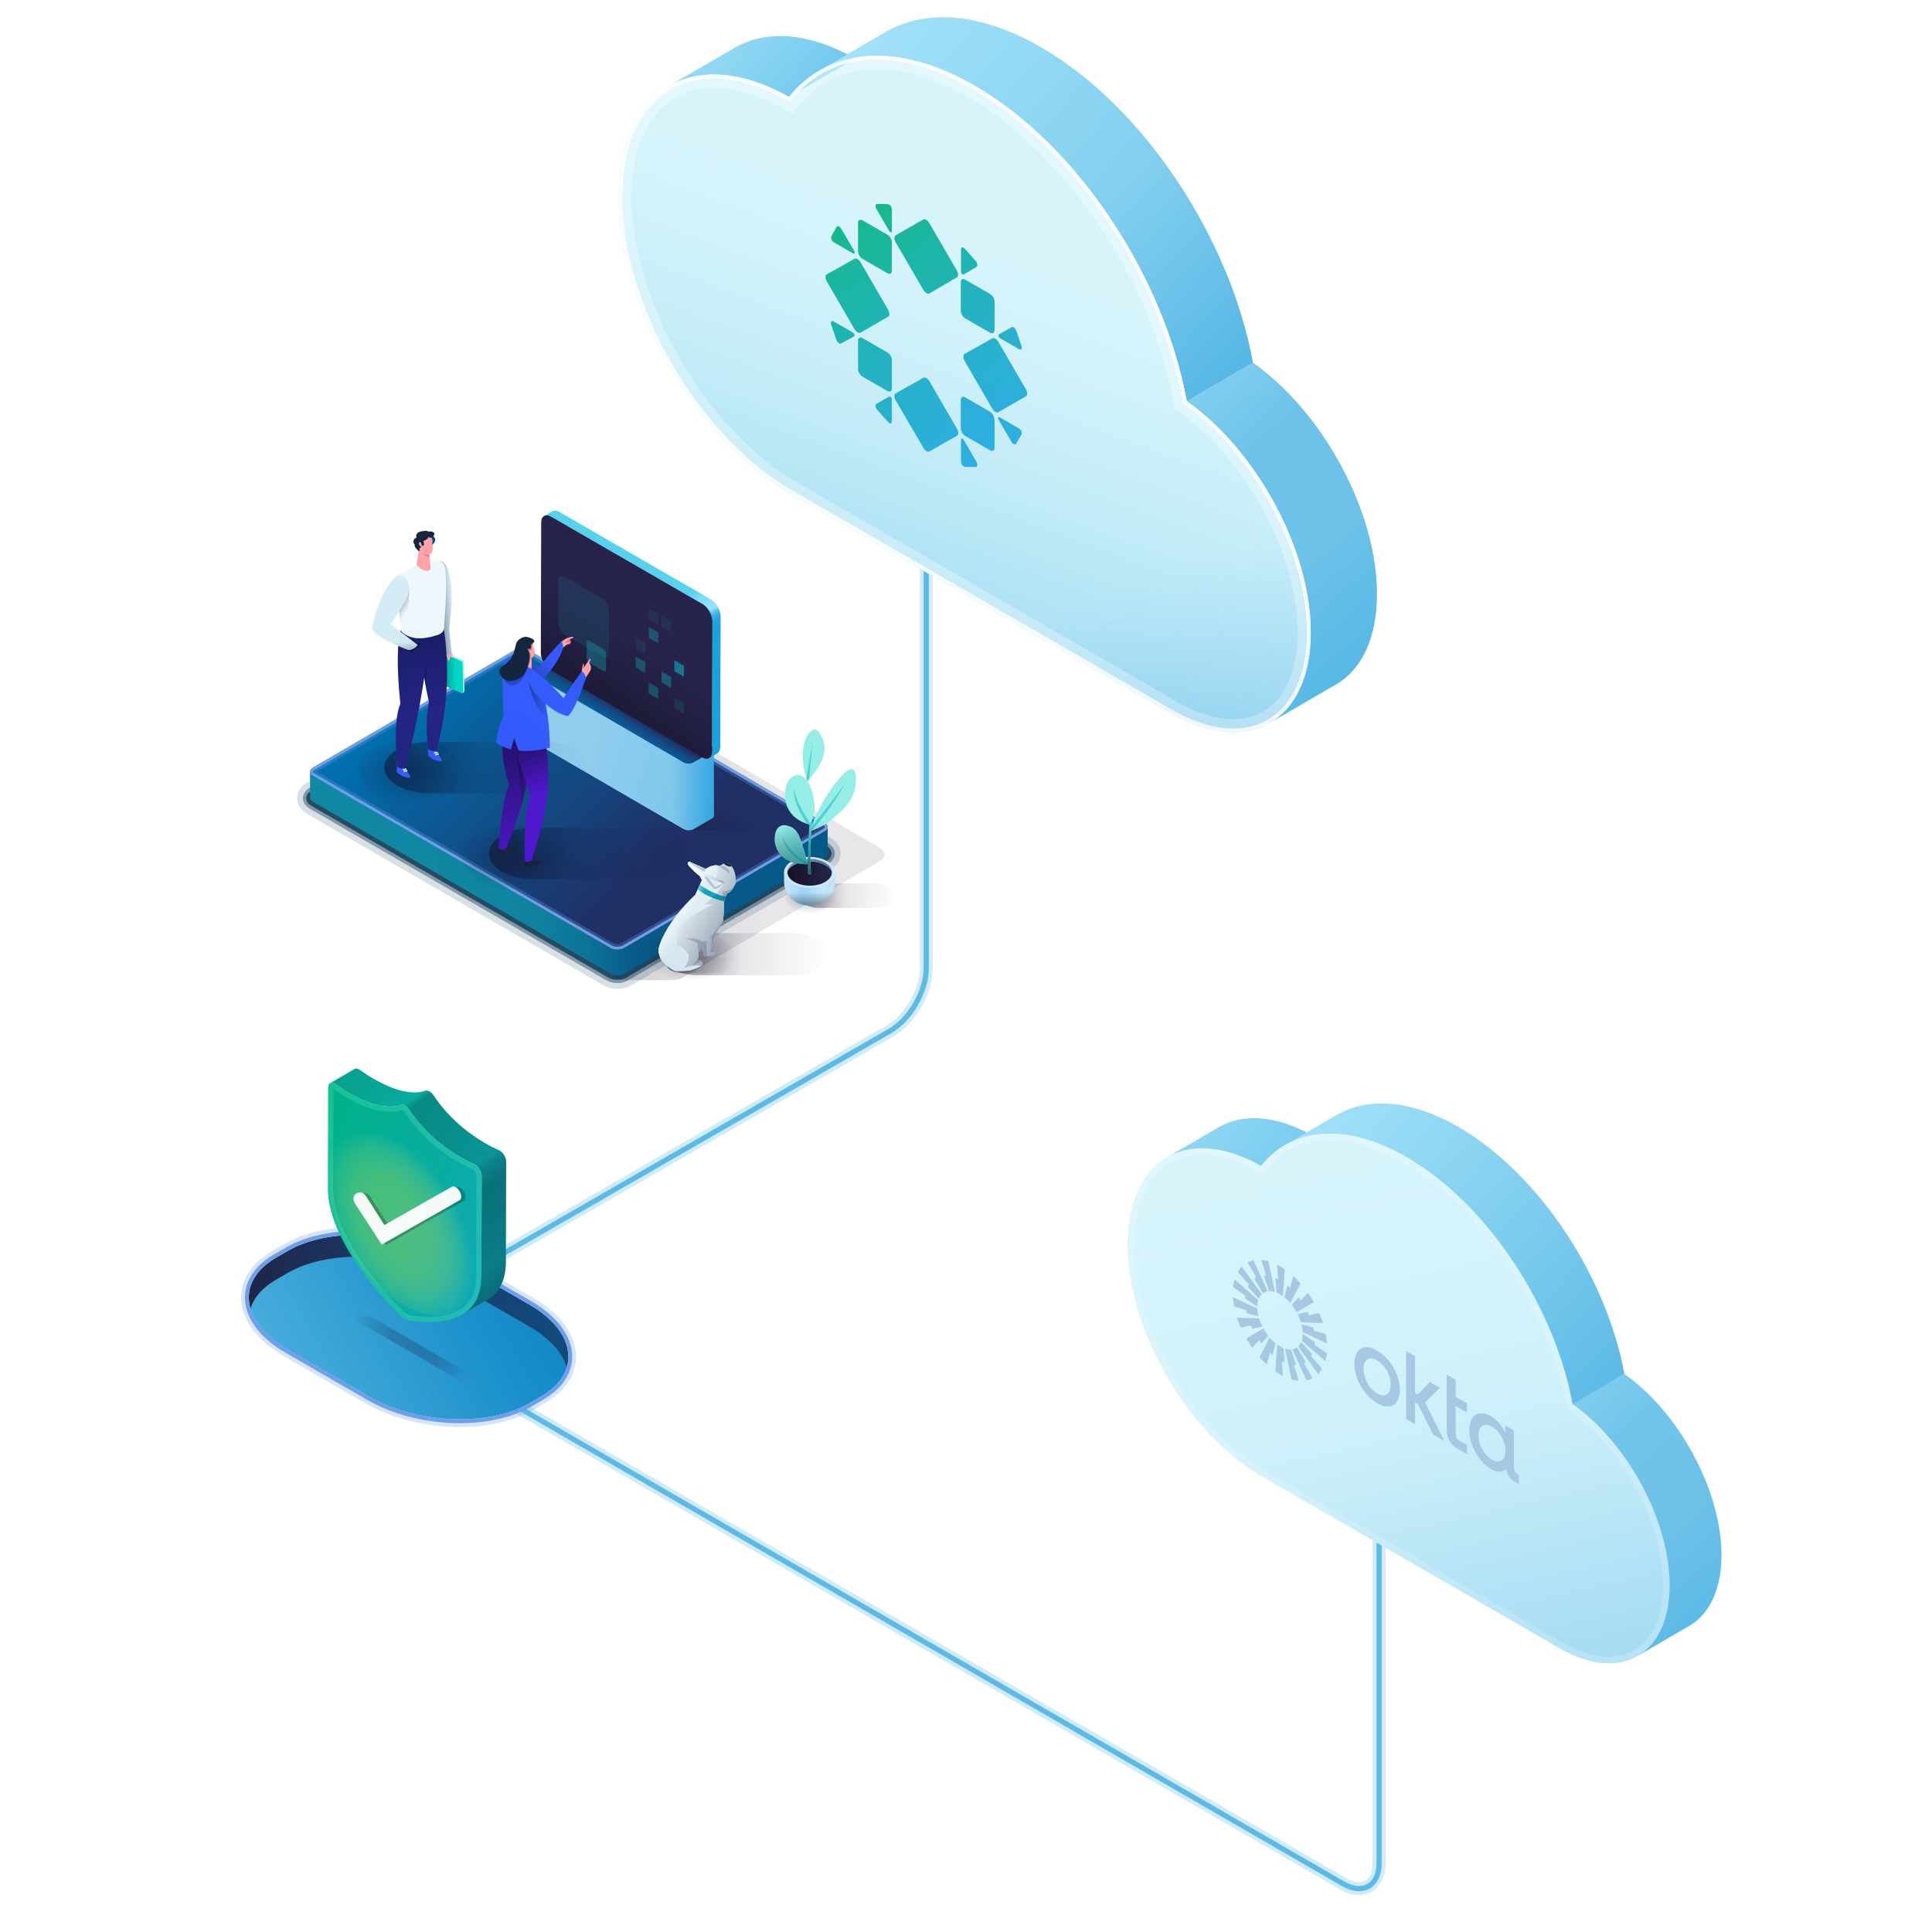 <?xml version="1.0" encoding="UTF-8"?><svg xmlns="http://www.w3.org/2000/svg" xmlns:xlink="http://www.w3.org/1999/xlink" viewBox="0 0 2500 2500"><defs><style>.cls-1{fill:url(#Nueva_muestra_de_degradado_64-8);}.cls-2{fill:url(#Nueva_muestra_de_degradado_64-9);}.cls-3,.cls-4{opacity:.6;}.cls-5{fill:url(#Nueva_muestra_de_degradado_69-2);}.cls-6{opacity:.9;}.cls-7{fill:#00d8c6;}.cls-8{fill:url(#Nueva_muestra_de_degradado_64-2);}.cls-9{fill:url(#Degradado_sin_nombre_10);fill-opacity:.2;}.cls-10{fill:url(#Nueva_muestra_de_degradado_67);}.cls-11{fill:url(#Nueva_muestra_de_degradado_64-3);}.cls-12{fill:url(#Degradado_sin_nombre_13-2);}.cls-13{fill:#97eee5;}.cls-14{fill:#4dd2d2;opacity:.98;}.cls-15{fill:url(#Nueva_muestra_de_degradado_58);}.cls-16{fill:rgba(255,163,171,.99);}.cls-17{stroke:#141226;stroke-width:1.68px;}.cls-17,.cls-18,.cls-19,.cls-20,.cls-21,.cls-22,.cls-23,.cls-24{fill:none;}.cls-17,.cls-20{stroke-linecap:round;stroke-linejoin:round;}.cls-25{fill:url(#linear-gradient-2);}.cls-26{fill:url(#Nueva_muestra_de_degradado_19-5);}.cls-26,.cls-27,.cls-28{opacity:.99;}.cls-29{fill:rgba(53,91,252,.99);}.cls-30{fill:url(#Nueva_muestra_de_degradado_69);}.cls-31{fill:#d2a57d;}.cls-32{fill:url(#Nueva_muestra_de_degradado_57-2);}.cls-33{fill:url(#Degradado_sin_nombre_58);}.cls-34{fill:url(#Nueva_muestra_de_degradado_11);}.cls-35{fill:#d4ecf6;}.cls-36{fill:url(#Nueva_muestra_de_degradado_72);}.cls-37{fill:url(#Degradado_sin_nombre_48);}.cls-38{fill:url(#Nueva_muestra_de_degradado_19-11);}.cls-38,.cls-39,.cls-40,.cls-41,.cls-42,.cls-43{fill-opacity:.37;}.cls-44{fill:#fff;}.cls-45{fill:url(#Nueva_muestra_de_degradado_66);}.cls-46{fill:#27244b;}.cls-47{fill:url(#Degradado_sin_nombre_133);}.cls-48{opacity:.17;}.cls-4{fill:url(#Degradado_sin_nombre_16-6);}.cls-49{fill:url(#Degradado_sin_nombre_138);}.cls-50{opacity:.25;}.cls-51{fill:rgba(20,37,63,.99);}.cls-52{opacity:.72;}.cls-53{fill:#202f64;}.cls-54{fill:url(#Degradado_sin_nombre_16);opacity:.13;}.cls-55{filter:url(#AI_DesenfoqueGaussiano_4-2);}.cls-56{fill:url(#Nueva_muestra_de_degradado_64-4);}.cls-57{fill:url(#Degradado_sin_nombre_98);}.cls-18{stroke-width:33.64px;}.cls-18,.cls-21,.cls-22{stroke:#022e49;}.cls-58{fill:rgba(238,247,251,.99);}.cls-59{fill:url(#linear-gradient-4);}.cls-60{fill:url(#Degradado_sin_nombre_159);}.cls-61{fill:url(#Degradado_sin_nombre_138-2);}.cls-62{fill:url(#Nueva_muestra_de_degradado_64-11);}.cls-63{fill:#4f18cd;}.cls-64{fill:url(#Degradado_sin_nombre_4);}.cls-39{fill:url(#Nueva_muestra_de_degradado_19-7);}.cls-65{fill:url(#Degradado_sin_nombre_16-8);opacity:.4;}.cls-66{fill:url(#Degradado_sin_nombre_234);}.cls-67{filter:url(#AI_DesenfoqueGaussiano_4);}.cls-68{fill:#95eee5;}.Estilo_gráfico_95{fill:url(#Nueva_muestra_de_degradado_57);}.cls-69{fill:url(#Nueva_muestra_de_degradado_64-13);}.cls-70{fill:url(#Degradado_sin_nombre_20);opacity:.64;}.cls-71{fill:#1da1dc;}.cls-72{opacity:.41;}.cls-73{fill:url(#linear-gradient-3);}.cls-74{fill:url(#Degradado_sin_nombre_16-4);}.cls-74,.cls-75,.cls-76{opacity:.1;}.cls-77{fill:rgba(77,210,210,.98);}.cls-78{fill:url(#linear-gradient-5);}.cls-79{fill:url(#Degradado_sin_nombre_20-2);}.cls-80{fill:url(#Nueva_muestra_de_degradado_19-6);}.cls-81{fill:url(#Degradado_sin_nombre_16-11);}.cls-81,.cls-82,.cls-83,.cls-84{opacity:.35;}.cls-85{fill:url(#Nueva_muestra_de_degradado_64-14);}.cls-86{fill:#142540;}.cls-40{fill:url(#Nueva_muestra_de_degradado_19-3);}.cls-87{fill:url(#Degradado_sin_nombre_2);}.cls-88{fill:url(#Degradado_sin_nombre_56);fill-opacity:.99;}.cls-89{isolation:isolate;}.cls-90{fill:url(#Nueva_muestra_de_degradado_64-15);}.cls-91{fill:url(#Degradado_sin_nombre_111);}.cls-91,.cls-92,.cls-93{fill-opacity:.58;}.cls-94,.cls-95{opacity:.15;}.cls-96{fill:#141226;}.cls-27{fill:url(#Nueva_muestra_de_degradado_19-9);}.cls-97{fill:url(#Degradado_sin_nombre_9);}.cls-98{fill:#6da0e8;}.cls-99{fill:url(#Degradado_sin_nombre_13);}.cls-100{fill:url(#Degradado_sin_nombre_7);}.cls-101{fill:url(#Degradado_sin_nombre_75);}.cls-102{fill:url(#Nueva_muestra_de_degradado_64-7);}.cls-103{fill:url(#Nueva_muestra_de_degradado_64);}.cls-75{fill:url(#Degradado_sin_nombre_16-7);}.cls-104{fill:url(#Degradado_sin_nombre_6);mix-blend-mode:overlay;opacity:.34;}.cls-105{fill:#a6c8e2;fill-rule:evenodd;}.cls-106{fill:url(#linear-gradient-7);}.cls-107{fill:#232484;}.cls-108{fill:url(#Degradado_sin_nombre_132);fill-opacity:.72;}.cls-109{fill:url(#Nueva_muestra_de_degradado_19-8);}.cls-41{fill:url(#Nueva_muestra_de_degradado_19-4);}.cls-110{mix-blend-mode:multiply;}.cls-95{fill:url(#Degradado_sin_nombre_16-10);}.cls-111{fill:#e7708a;}.cls-82{fill:url(#Degradado_sin_nombre_16-5);}.cls-112{fill:url(#Nueva_muestra_de_degradado_64-6);}.cls-113{fill:url(#linear-gradient-6);}.cls-114{fill:url(#Degradado_sin_nombre_409);}.cls-114,.cls-115{fill-opacity:.98;}.cls-20{stroke:#cff;stroke-width:1.68px;}.cls-116{filter:url(#AI_DesenfoqueGaussiano_4-3);}.cls-117{fill:#12abbb;}.cls-83{fill:url(#Degradado_sin_nombre_16-2);}.cls-84{fill:url(#Degradado_sin_nombre_16-9);}.cls-118{fill:rgba(212,236,246,.99);}.cls-119{fill:url(#Degradado_sin_nombre_184);}.cls-120{fill:url(#Degradado_sin_nombre_239);}.cls-121{fill:url(#Degradado_sin_nombre_37-2);filter:url(#AI_DesenfoqueGaussiano_7-2);}.cls-42{fill:url(#Nueva_muestra_de_degradado_19-10);}.cls-122{filter:url(#AI_DesenfoqueGaussiano_4-4);opacity:.24;}.cls-92{fill:url(#Degradado_sin_nombre_106-2);}.cls-123{fill:#ffa3ab;}.cls-43{fill:url(#Nueva_muestra_de_degradado_19-2);}.cls-115{fill:url(#Degradado_sin_nombre_408);}.cls-124{fill:#61eebb;}.cls-21{stroke-width:10.09px;}.cls-125{fill:#355bfc;}.cls-126{fill:url(#Degradado_sin_nombre_137);}.cls-127{opacity:.28;}.cls-28{fill:url(#Nueva_muestra_de_degradado_19);}.cls-128{fill:url(#Degradado_sin_nombre_37);filter:url(#AI_DesenfoqueGaussiano_7);}.cls-129{fill:url(#Nueva_muestra_de_degradado_64-10);}.cls-130{fill:#8586c1;}.cls-131{fill:url(#Degradado_sin_nombre_8);}.cls-132{fill:url(#Degradado_sin_nombre_30);}.cls-133{fill:url(#linear-gradient);}.cls-134{fill:rgba(6,70,123,.99);}.cls-135{fill:rgba(255,255,255,.95);}.cls-22{stroke-width:18.5px;}.cls-136{clip-path:url(#clippath);}.cls-137{opacity:.5;}.cls-23{opacity:.65;stroke:url(#Nueva_muestra_de_degradado_62);stroke-width:6.73px;}.cls-23,.cls-24{stroke-miterlimit:10;}.cls-138{fill:rgba(10,38,75,.2);}.cls-76{fill:url(#Degradado_sin_nombre_16-3);}.cls-93{fill:url(#Degradado_sin_nombre_106);}.cls-139{fill:url(#Degradado_sin_nombre_38);}.cls-140{fill:url(#Nueva_muestra_de_degradado_64-16);}.cls-141{fill:url(#Nueva_muestra_de_degradado_64-5);}.cls-24{opacity:.2;stroke:url(#Degradado_sin_nombre_5);stroke-width:16.82px;}.cls-142{fill:url(#Nueva_muestra_de_degradado_64-12);}.cls-143{fill:url(#Degradado_sin_nombre_12);}</style><filter id="AI_DesenfoqueGaussiano_4"><feGaussianBlur stdDeviation="4"/></filter><linearGradient id="Degradado_sin_nombre_4" x1="29.03" y1="32.92" x2="247.63" y2="32.92" gradientUnits="userSpaceOnUse"><stop offset="0" stop-color="#0f0b26" stop-opacity=".5"/><stop offset=".48" stop-color="#0f0b26" stop-opacity=".1"/><stop offset="1" stop-color="#0f0b26" stop-opacity="0"/></linearGradient><radialGradient id="Degradado_sin_nombre_2" cx="2494.08" cy="-1747.42" fx="2494.08" fy="-1747.42" r="44.83" gradientTransform="translate(-3438.44 1452.55) scale(1.4 .81)" gradientUnits="userSpaceOnUse"><stop offset="0" stop-color="#0f0b26" stop-opacity=".3"/><stop offset="1" stop-color="#0f0b26" stop-opacity="0"/></radialGradient><symbol id="shadowsvgdark_2" viewBox="0 0 269.17 73.98"><g class="cls-67"><path class="cls-64" d="M247.63,32.92c.09,15.15-21.04,27.43-47.19,27.42h-123.91c-2.86.01-5.66-.14-8.38-.42-.78-.08-1.55-.18-2.31-.28-.76-.1-1.52-.21-2.27-.34-.75-.12-1.49-.25-2.23-.4-.73-.14-1.46-.29-2.17-.46-1.35-.3-2.66-.65-3.95-1.02-.42-.13-.85-.25-1.27-.38-.67-.22-1.33-.44-1.99-.67-.65-.22-1.29-.46-1.92-.71-1.26-.49-2.48-1.02-3.65-1.58-.59-.28-1.16-.56-1.73-.86-.56-.29-1.11-.6-1.65-.91-.53-.31-1.06-.63-1.57-.95-.51-.32-1.01-.66-1.49-1-.97-.67-1.89-1.38-2.74-2.11-.43-.36-.84-.73-1.24-1.11-.4-.38-.78-.76-1.15-1.15-.18-.19-.36-.39-.53-.58-.65-.73-1.25-1.48-1.78-2.25-.19-.27-.37-.54-.55-.81-.13-.21-.26-.42-.39-.63-.25-.43-.48-.86-.7-1.29-.21-.44-.41-.87-.59-1.32-.18-.44-.34-.89-.48-1.34-.07-.22-.14-.45-.2-.67-.12-.46-.22-.92-.31-1.38-.16-.92-.25-1.85-.26-2.8-.08-15.15,21.05-27.43,47.2-27.43h123.9c.41,0,.82.01,1.22.01,1.63.03,3.23.1,4.81.21,1.19.09,2.36.2,3.52.34,1.15.14,2.29.3,3.42.48,1.76.29,3.48.64,5.16,1.04.46.11.92.23,1.37.34,1.4.37,2.76.77,4.09,1.21.66.22,1.31.45,1.95.69,2.89,1.07,5.57,2.32,7.99,3.71,3.22,1.86,5.98,3.99,8.18,6.32.37.39.72.79,1.06,1.19.33.4.65.8.95,1.21.76,1.03,1.41,2.08,1.94,3.17.65,1.3,1.13,2.64,1.44,4.02.21.91.34,1.84.38,2.78.01.24.02.47.02.71Z"/></g><ellipse class="cls-87" cx="62.94" cy="37.68" rx="62.94" ry="36.3"/></symbol><linearGradient id="Nueva_muestra_de_degradado_57" x1="407.05" y1="1332.07" x2="-377.73" y2="1820.59" gradientTransform="translate(623.09) rotate(-180) scale(1 -1)" gradientUnits="userSpaceOnUse"><stop offset="0" stop-color="#00b287"/><stop offset=".33" stop-color="#08ad9f"/><stop offset="1" stop-color="#1da1dc"/></linearGradient><linearGradient id="Degradado_sin_nombre_5" x1="123.08" y1="1520.41" x2="1408.7" y2="1520.41" gradientTransform="translate(384.27)" gradientUnits="userSpaceOnUse"><stop offset="0" stop-color="#1da1dc"/><stop offset="1" stop-color="#1da1dc"/></linearGradient><linearGradient id="Nueva_muestra_de_degradado_62" x1="128.13" y1="1517.89" x2="1403.66" y2="1517.89" gradientTransform="translate(384.27)" gradientUnits="userSpaceOnUse"><stop offset="0" stop-color="#1da1dc"/><stop offset="1" stop-color="#1da1dc"/></linearGradient><linearGradient id="Nueva_muestra_de_degradado_11" x1="-110.19" y1="1731.44" x2="298.98" y2="1731.44" gradientTransform="translate(623.09) rotate(-180) scale(1 -1)" gradientUnits="userSpaceOnUse"><stop offset="0" stop-color="#fafbfc"/><stop offset=".55" stop-color="#f5f8fa"/><stop offset=".99" stop-color="#e6f4fa"/><stop offset=".99" stop-color="#d4ecf6" stop-opacity=".9"/></linearGradient><linearGradient id="Degradado_sin_nombre_239" x1="194.53" y1="1919.42" x2="848.77" y2="1551.38" gradientUnits="userSpaceOnUse"><stop offset="0" stop-color="#fff" stop-opacity=".3"/><stop offset=".3" stop-color="#82b9d8" stop-opacity=".4"/><stop offset=".58" stop-color="#2384ba" stop-opacity=".47"/><stop offset=".74" stop-color="#0071b0" stop-opacity=".5"/></linearGradient><linearGradient id="Degradado_sin_nombre_38" x1="206.6" y1="1733.82" x2="1068.75" y2="1621.12" gradientUnits="userSpaceOnUse"><stop offset="0" stop-color="#0071b0" stop-opacity="0"/><stop offset=".28" stop-color="#0071b0" stop-opacity=".26"/><stop offset=".92" stop-color="#0071b0" stop-opacity=".91"/><stop offset="1" stop-color="#0071b0"/></linearGradient><linearGradient id="Degradado_sin_nombre_184" x1="-112.32" y1="1683.7" x2="301.11" y2="1683.7" gradientTransform="translate(623.09) rotate(-180) scale(1 -1)" gradientUnits="userSpaceOnUse"><stop offset="0" stop-color="#141226" stop-opacity=".1"/><stop offset=".1" stop-color="#141226" stop-opacity=".1"/><stop offset=".67" stop-color="#141226" stop-opacity=".1"/><stop offset=".91" stop-color="#141226" stop-opacity=".22"/><stop offset="1" stop-color="#141226" stop-opacity=".3"/></linearGradient><filter id="AI_DesenfoqueGaussiano_4-2"><feGaussianBlur stdDeviation="4"/></filter><linearGradient id="Degradado_sin_nombre_20" x1="-1521.09" y1="1702.14" x2="-1380.96" y2="1783.3" gradientTransform="translate(1984.6)" gradientUnits="userSpaceOnUse"><stop offset="0" stop-color="#0f0b26" stop-opacity=".05"/><stop offset=".3" stop-color="#0f0b26" stop-opacity=".3"/><stop offset=".32" stop-color="#0f0b26" stop-opacity=".3"/><stop offset=".74" stop-color="#0f0b26" stop-opacity=".3"/><stop offset="1" stop-color="#0f0b26" stop-opacity=".05"/></linearGradient><filter id="AI_DesenfoqueGaussiano_4-3"><feGaussianBlur stdDeviation="4"/></filter><linearGradient id="Degradado_sin_nombre_20-2" x1="-1514.86" y1="1705.87" x2="-1391.59" y2="1777.26" xlink:href="#Degradado_sin_nombre_20"/><linearGradient id="Degradado_sin_nombre_132" x1="136.78" y1="1400.99" x2="-55.28" y2="1673.48" gradientTransform="translate(623.09) rotate(-180) scale(1 -1)" gradientUnits="userSpaceOnUse"><stop offset="0" stop-color="#010d1a" stop-opacity=".1"/><stop offset=".13" stop-color="#010d1a" stop-opacity="0"/><stop offset=".16" stop-color="#010d1a" stop-opacity=".3"/><stop offset=".49" stop-color="#010d1a" stop-opacity=".2"/><stop offset=".51" stop-color="#010d1a" stop-opacity=".34"/><stop offset=".58" stop-color="#010d1a" stop-opacity=".5"/><stop offset=".84" stop-color="#010d1a" stop-opacity=".4"/><stop offset=".98" stop-color="#010d1a" stop-opacity=".6"/></linearGradient><linearGradient id="Nueva_muestra_de_degradado_57-2" x1="384.73" y1="1515.23" x2="838.64" y2="1689.02" gradientTransform="matrix(1,0,0,1,0,0)" xlink:href="#Nueva_muestra_de_degradado_57"/><radialGradient id="Degradado_sin_nombre_6" cx="2450.01" cy="2447.01" fx="2450.01" fy="2447.01" r="137.77" gradientTransform="translate(2261.9 589.22) rotate(-150) scale(.82 -.71) skewX(-26.4)" gradientUnits="userSpaceOnUse"><stop offset=".27" stop-color="#ffeb2f" stop-opacity=".8"/><stop offset=".38" stop-color="#ffeb30" stop-opacity=".79"/><stop offset=".49" stop-color="#ffeb35" stop-opacity=".74"/><stop offset=".58" stop-color="#ffec3d" stop-opacity=".67"/><stop offset=".67" stop-color="#ffed49" stop-opacity=".58"/><stop offset=".77" stop-color="#ffee57" stop-opacity=".45"/><stop offset=".85" stop-color="#fff06a" stop-opacity=".29"/><stop offset=".94" stop-color="#fff27f" stop-opacity=".11"/><stop offset=".98" stop-color="#fff48c" stop-opacity="0"/></radialGradient><filter id="AI_DesenfoqueGaussiano_4-4"><feGaussianBlur stdDeviation="4"/></filter><linearGradient id="Degradado_sin_nombre_30" x1="1926.61" y1="1067.68" x2="1265.4" y2="1067.68" gradientTransform="translate(2361.48) rotate(-180) scale(1 -1)" gradientUnits="userSpaceOnUse"><stop offset=".13" stop-color="#141226" stop-opacity=".3"/><stop offset=".85" stop-color="#141226" stop-opacity=".1"/><stop offset=".99" stop-color="#141226" stop-opacity=".1"/><stop offset="1" stop-color="#141226" stop-opacity=".1"/></linearGradient><linearGradient id="Degradado_sin_nombre_12" x1="395.72" y1="1130.38" x2="1062.93" y2="1130.38" gradientUnits="userSpaceOnUse"><stop offset="0" stop-color="#1189a4"/><stop offset=".34" stop-color="#1087a2"/><stop offset=".46" stop-color="#0f809e"/><stop offset=".54" stop-color="#0d7498"/><stop offset=".61" stop-color="#0a638e"/><stop offset=".64" stop-color="#085988"/><stop offset="1" stop-color="#045989"/></linearGradient><linearGradient id="linear-gradient" x1="834.31" y1="1132.61" x2="563.12" y2="861.41" gradientUnits="userSpaceOnUse"><stop offset="0" stop-color="#202f64"/><stop offset="1" stop-color="#0071b0"/></linearGradient><linearGradient id="Degradado_sin_nombre_8" x1="812.87" y1="1094.09" x2="858.03" y2="1006.62" gradientUnits="userSpaceOnUse"><stop offset="0" stop-color="#141226" stop-opacity=".5"/><stop offset=".87" stop-color="#141226" stop-opacity=".1"/><stop offset="1" stop-color="#141226" stop-opacity="0"/></linearGradient><linearGradient id="Degradado_sin_nombre_138" x1="850.06" y1="974.96" x2="986.01" y2="974.96" gradientUnits="userSpaceOnUse"><stop offset="0" stop-color="#fff" stop-opacity=".4"/><stop offset=".21" stop-color="#fff" stop-opacity=".4"/><stop offset=".3" stop-color="#b7d4f4" stop-opacity=".4"/><stop offset=".32" stop-color="#b7d4f4" stop-opacity=".35"/><stop offset=".37" stop-color="#b7d4f4" stop-opacity=".24"/><stop offset=".42" stop-color="#b7d4f4" stop-opacity=".15"/><stop offset=".49" stop-color="#b7d4f4" stop-opacity=".08"/><stop offset=".57" stop-color="#b7d4f4" stop-opacity=".04"/><stop offset=".68" stop-color="#b7d4f4" stop-opacity="0"/><stop offset="1" stop-color="#b7d4f4" stop-opacity="0"/></linearGradient><linearGradient id="Degradado_sin_nombre_137" x1="844.94" y1="865.5" x2="728.3" y2="1057.62" gradientUnits="userSpaceOnUse"><stop offset=".3" stop-color="#0071b0" stop-opacity="0"/><stop offset=".31" stop-color="#0071b0" stop-opacity=".17"/><stop offset=".33" stop-color="#0071b0" stop-opacity=".39"/><stop offset=".36" stop-color="#0071b0" stop-opacity=".58"/><stop offset=".38" stop-color="#0071b0" stop-opacity=".73"/><stop offset=".41" stop-color="#0071b0" stop-opacity=".85"/><stop offset=".44" stop-color="#0071b0" stop-opacity=".94"/><stop offset=".48" stop-color="#0071b0" stop-opacity=".99"/><stop offset=".53" stop-color="#0071b0"/><stop offset="1" stop-color="#0071b0" stop-opacity=".5"/></linearGradient><linearGradient id="Degradado_sin_nombre_138-2" x1="813.66" y1="974.67" x2="1070.82" y2="970.87" xlink:href="#Degradado_sin_nombre_138"/><linearGradient id="Degradado_sin_nombre_159" x1="673.86" y1="941.19" x2="930.55" y2="1013.91" gradientUnits="userSpaceOnUse"><stop offset=".33" stop-color="#b7d4f4" stop-opacity=".4"/><stop offset="1" stop-color="#b7d4f4" stop-opacity="0"/></linearGradient><linearGradient id="Degradado_sin_nombre_133" x1="847.95" y1="790.31" x2="879.8" y2="854.92" gradientUnits="userSpaceOnUse"><stop offset="0" stop-color="#58d1ed"/><stop offset=".09" stop-color="#6cd8f3"/><stop offset=".2" stop-color="#80dff9"/><stop offset=".31" stop-color="#8ce3fd"/><stop offset=".42" stop-color="#90e5ff"/><stop offset=".45" stop-color="#75d5f6"/><stop offset=".48" stop-color="#5ac5ee"/><stop offset=".52" stop-color="#43b7e7"/><stop offset=".56" stop-color="#32ade2"/><stop offset=".62" stop-color="#25a6de"/><stop offset=".69" stop-color="#1ea2dc"/><stop offset=".88" stop-color="#1da1dc"/></linearGradient><linearGradient id="Degradado_sin_nombre_9" x1="1644.3" y1="959.7" x2="1478.13" y2="719.45" gradientTransform="translate(2361.48) rotate(-180) scale(1 -1)" gradientUnits="userSpaceOnUse"><stop offset="0" stop-color="#141226"/><stop offset=".58" stop-color="#27244b"/><stop offset=".98" stop-color="#27244b"/><stop offset="1" stop-color="#27244b"/></linearGradient><linearGradient id="Degradado_sin_nombre_16" x1="671.84" y1="6585.19" x2="957.77" y2="6299.26" gradientTransform="translate(1460.6 8644.09) rotate(-150) skewX(30)" gradientUnits="userSpaceOnUse"><stop offset="0" stop-color="#00b280"/><stop offset=".19" stop-color="#07af97"/><stop offset=".54" stop-color="#13abbf"/><stop offset=".83" stop-color="#1ba9d7"/><stop offset="1" stop-color="#1da8e0"/></linearGradient><linearGradient id="Degradado_sin_nombre_16-2" x1="741.05" y1="6460.93" x2="849.99" y2="6352" xlink:href="#Degradado_sin_nombre_16"/><linearGradient id="Degradado_sin_nombre_16-3" x1="-549.97" y1="1904.29" x2="-490.91" y2="1845.23" gradientTransform="translate(2485.82 2345.9) rotate(90) scale(1.15 .87) skewX(-23.41)" xlink:href="#Degradado_sin_nombre_16"/><linearGradient id="Degradado_sin_nombre_16-4" x1="-549.97" y1="1923.51" x2="-490.91" y2="1864.45" gradientTransform="translate(2485.82 2345.9) rotate(90) scale(1.15 .87) skewX(-23.41)" xlink:href="#Degradado_sin_nombre_16"/><linearGradient id="Degradado_sin_nombre_16-5" x1="-529.22" y1="1923.51" x2="-470.15" y2="1864.45" gradientTransform="translate(2485.82 2345.9) rotate(90) scale(1.15 .87) skewX(-23.41)" xlink:href="#Degradado_sin_nombre_16"/><linearGradient id="Degradado_sin_nombre_16-6" x1="-508.46" y1="1885.07" x2="-449.4" y2="1826.01" gradientTransform="translate(2485.82 2345.9) rotate(90) scale(1.15 .87) skewX(-23.41)" xlink:href="#Degradado_sin_nombre_16"/><linearGradient id="Degradado_sin_nombre_16-7" x1="-508.46" y1="1942.73" x2="-449.4" y2="1883.67" gradientTransform="translate(2485.82 2345.9) rotate(90) scale(1.15 .87) skewX(-23.41)" xlink:href="#Degradado_sin_nombre_16"/><linearGradient id="Degradado_sin_nombre_16-8" x1="-487.71" y1="1904.29" x2="-428.65" y2="1845.23" gradientTransform="translate(2485.82 2345.9) rotate(90) scale(1.15 .87) skewX(-23.41)" xlink:href="#Degradado_sin_nombre_16"/><linearGradient id="Degradado_sin_nombre_16-9" x1="-487.71" y1="1942.73" x2="-428.65" y2="1883.67" gradientTransform="translate(2485.82 2345.9) rotate(90) scale(1.15 .87) skewX(-23.41)" xlink:href="#Degradado_sin_nombre_16"/><linearGradient id="Degradado_sin_nombre_16-10" x1="-466.96" y1="1885.07" x2="-407.9" y2="1826.01" gradientTransform="translate(2485.82 2345.9) rotate(90) scale(1.15 .87) skewX(-23.41)" xlink:href="#Degradado_sin_nombre_16"/><linearGradient id="Degradado_sin_nombre_16-11" x1="-466.96" y1="1923.51" x2="-407.9" y2="1864.45" gradientTransform="translate(2485.82 2345.9) rotate(90) scale(1.15 .87) skewX(-23.41)" xlink:href="#Degradado_sin_nombre_16"/><linearGradient id="Degradado_sin_nombre_56" x1="1762.23" y1="866" x2="1814.94" y2="866" gradientTransform="translate(2361.48) rotate(-180) scale(1 -1)" gradientUnits="userSpaceOnUse"><stop offset=".15" stop-color="#010d1a" stop-opacity="0"/><stop offset=".55" stop-color="#010d1a" stop-opacity=".37"/><stop offset="1" stop-color="#010d1a"/></linearGradient><linearGradient id="Nueva_muestra_de_degradado_19" x1="1775.54" y1="785.67" x2="1818.83" y2="789.6" gradientTransform="translate(2361.48) rotate(-180) scale(1 -1)" gradientUnits="userSpaceOnUse"><stop offset="0" stop-color="#010d1a" stop-opacity="0"/><stop offset="1" stop-color="#010d1a"/></linearGradient><linearGradient id="Nueva_muestra_de_degradado_19-2" x1="566.4" y1="887.85" x2="543.48" y2="869.88" gradientTransform="matrix(1,0,0,1,0,0)" xlink:href="#Nueva_muestra_de_degradado_19"/><linearGradient id="Nueva_muestra_de_degradado_19-3" x1="1814.69" y1="920.37" x2="1835.09" y2="782.26" xlink:href="#Nueva_muestra_de_degradado_19"/><linearGradient id="Nueva_muestra_de_degradado_19-4" x1="1832.18" y1="785.84" x2="1846.13" y2="777.25" xlink:href="#Nueva_muestra_de_degradado_19"/><linearGradient id="Nueva_muestra_de_degradado_19-5" x1="1849.61" y1="831.77" x2="1844.25" y2="884.01" xlink:href="#Nueva_muestra_de_degradado_19"/><linearGradient id="Nueva_muestra_de_degradado_19-6" x1="1675.73" y1="1118.9" x2="1737.63" y2="834.11" xlink:href="#Nueva_muestra_de_degradado_19"/><linearGradient id="Nueva_muestra_de_degradado_19-7" x1="1676.78" y1="1005.92" x2="1693.38" y2="1005.92" xlink:href="#Nueva_muestra_de_degradado_19"/><linearGradient id="Nueva_muestra_de_degradado_19-8" x1="1671.49" y1="1027.37" x2="1710.49" y2="919.32" xlink:href="#Nueva_muestra_de_degradado_19"/><linearGradient id="Nueva_muestra_de_degradado_19-9" x1="1655.05" y1="846.38" x2="1749.86" y2="914.35" xlink:href="#Nueva_muestra_de_degradado_19"/><linearGradient id="Nueva_muestra_de_degradado_19-10" x1="1671.8" y1="896.21" x2="1685.76" y2="865.45" xlink:href="#Nueva_muestra_de_degradado_19"/><linearGradient id="Nueva_muestra_de_degradado_19-11" x1="1652.19" y1="907" x2="1677.52" y2="907" xlink:href="#Nueva_muestra_de_degradado_19"/><linearGradient id="Nueva_muestra_de_degradado_69" x1="9197.42" y1="-7079.76" x2="10035.56" y2="-6518.02" gradientTransform="translate(-6003.09 4975.11) scale(.72)" gradientUnits="userSpaceOnUse"><stop offset="0" stop-color="#90e5ff"/><stop offset="1" stop-color="#1da1dc"/></linearGradient><linearGradient id="Degradado_sin_nombre_98" x1="10127.54" y1="-6414.51" x2="10579.3" y2="-5915.19" gradientTransform="translate(-6003.09 4975.11) scale(.72)" gradientUnits="userSpaceOnUse"><stop offset="0" stop-color="#90e5ff"/><stop offset=".82" stop-color="#1da1dc"/></linearGradient><linearGradient id="Nueva_muestra_de_degradado_69-2" x1="9638.03" y1="-7096.07" x2="10571.28" y2="-6257.93" xlink:href="#Nueva_muestra_de_degradado_69"/><linearGradient id="Degradado_sin_nombre_75" x1="1402.44" y1="120.1" x2="1070.03" y2="1009.3" gradientUnits="userSpaceOnUse"><stop offset=".25" stop-color="#58d1ed" stop-opacity=".4"/><stop offset=".35" stop-color="#54ceeb" stop-opacity=".44"/><stop offset=".51" stop-color="#4ac6e9" stop-opacity=".54"/><stop offset=".71" stop-color="#3ab8e4" stop-opacity=".7"/><stop offset=".93" stop-color="#24a6de" stop-opacity=".93"/><stop offset=".99" stop-color="#1da1dc"/></linearGradient><linearGradient id="Nueva_muestra_de_degradado_72" x1="1125.58" y1="227.48" x2="1954.16" y2="2360.28" gradientUnits="userSpaceOnUse"><stop offset="0" stop-color="#fff" stop-opacity=".4"/><stop offset=".27" stop-color="#fff" stop-opacity=".4"/><stop offset=".43" stop-color="#b7d4f4" stop-opacity=".4"/><stop offset=".92" stop-color="#b7d4f4" stop-opacity="0"/></linearGradient><linearGradient id="Degradado_sin_nombre_106" x1="-6854.11" y1="-6099.62" x2="-8048.91" y2="-4677.45" gradientTransform="translate(-3422.71 4975.11) rotate(-180) scale(.72 -.72)" gradientUnits="userSpaceOnUse"><stop offset="0" stop-color="#fff" stop-opacity=".6"/><stop offset=".17" stop-color="#fff" stop-opacity=".6"/><stop offset=".43" stop-color="#b7d4f4" stop-opacity=".4"/><stop offset=".92" stop-color="#b7d4f4" stop-opacity="0"/></linearGradient><linearGradient id="Degradado_sin_nombre_106-2" x1="-6356.99" y1="-6860.57" x2="-8378.05" y2="-4598.77" xlink:href="#Degradado_sin_nombre_106"/><linearGradient id="Degradado_sin_nombre_111" x1="-6023.43" y1="-6841.67" x2="-6678.78" y2="-6134.3" gradientTransform="translate(-3422.71 4975.11) rotate(-180) scale(.72 -.72)" gradientUnits="userSpaceOnUse"><stop offset=".04" stop-color="#fff" stop-opacity=".6"/><stop offset=".27" stop-color="#fff" stop-opacity=".4"/><stop offset=".43" stop-color="#b7d4f4" stop-opacity=".4"/><stop offset=".92" stop-color="#b7d4f4" stop-opacity="0"/></linearGradient><linearGradient id="Nueva_muestra_de_degradado_64" x1="180.97" y1="7371.38" x2="382.47" y2="7169.89" gradientTransform="translate(998.23 8669.78) rotate(30) scale(1 -1) skewX(-30)" gradientUnits="userSpaceOnUse"><stop offset="0" stop-color="#00b280"/><stop offset=".19" stop-color="#07af97"/><stop offset=".54" stop-color="#13abbf"/><stop offset=".83" stop-color="#1ba9d7"/><stop offset="1" stop-color="#1da8e0"/></linearGradient><linearGradient id="Nueva_muestra_de_degradado_64-2" x1="78.9" y1="7296.45" x2="282.22" y2="7093.14" xlink:href="#Nueva_muestra_de_degradado_64"/><linearGradient id="Nueva_muestra_de_degradado_64-3" x1="182.41" y1="7384.68" x2="385.09" y2="7182" xlink:href="#Nueva_muestra_de_degradado_64"/><linearGradient id="Nueva_muestra_de_degradado_64-4" x1="43.41" y1="7253.8" x2="237.88" y2="7059.33" xlink:href="#Nueva_muestra_de_degradado_64"/><linearGradient id="Nueva_muestra_de_degradado_64-5" x1="108.92" y1="7303.64" x2="299.43" y2="7113.13" xlink:href="#Nueva_muestra_de_degradado_64"/><linearGradient id="Nueva_muestra_de_degradado_64-6" x1="141.02" y1="7333.73" x2="332.58" y2="7142.17" xlink:href="#Nueva_muestra_de_degradado_64"/><linearGradient id="Nueva_muestra_de_degradado_64-7" x1="221.92" y1="7417.72" x2="425.23" y2="7214.42" xlink:href="#Nueva_muestra_de_degradado_64"/><linearGradient id="Nueva_muestra_de_degradado_64-8" x1="225.82" y1="7405.43" x2="418.61" y2="7212.63" xlink:href="#Nueva_muestra_de_degradado_64"/><linearGradient id="Nueva_muestra_de_degradado_64-9" x1="94.88" y1="7291.4" x2="287.46" y2="7098.82" xlink:href="#Nueva_muestra_de_degradado_64"/><linearGradient id="Nueva_muestra_de_degradado_64-10" x1="130.46" y1="7322.92" x2="322.02" y2="7131.35" xlink:href="#Nueva_muestra_de_degradado_64"/><linearGradient id="Nueva_muestra_de_degradado_64-11" x1="163.79" y1="7352.11" x2="354.3" y2="7161.6" xlink:href="#Nueva_muestra_de_degradado_64"/><linearGradient id="Nueva_muestra_de_degradado_64-12" x1="175.9" y1="7366.41" x2="368.4" y2="7173.92" xlink:href="#Nueva_muestra_de_degradado_64"/><linearGradient id="Nueva_muestra_de_degradado_64-13" x1="59.03" y1="7262.38" x2="250.6" y2="7070.82" xlink:href="#Nueva_muestra_de_degradado_64"/><linearGradient id="Nueva_muestra_de_degradado_64-14" x1="37.97" y1="7250.81" x2="241.3" y2="7047.49" xlink:href="#Nueva_muestra_de_degradado_64"/><linearGradient id="Nueva_muestra_de_degradado_64-15" x1="212.5" y1="7394.22" x2="403.94" y2="7202.78" xlink:href="#Nueva_muestra_de_degradado_64"/><linearGradient id="Nueva_muestra_de_degradado_64-16" x1="77.88" y1="7283.3" x2="280.57" y2="7080.62" xlink:href="#Nueva_muestra_de_degradado_64"/><radialGradient id="Degradado_sin_nombre_13" cx="-544.29" cy="1403.83" fx="-544.29" fy="1403.83" r="23.88" gradientTransform="translate(2252.06 901.98) rotate(30) scale(.82 .7) skewX(-26.4)" gradientUnits="userSpaceOnUse"><stop offset="0" stop-color="#141226" stop-opacity=".3"/><stop offset="1" stop-color="#141226" stop-opacity="0"/></radialGradient><linearGradient id="Degradado_sin_nombre_37" x1="862.95" y1="1248.38" x2="945.83" y2="1248.38" gradientUnits="userSpaceOnUse"><stop offset="0" stop-color="#0f0b26" stop-opacity=".5"/><stop offset=".48" stop-color="#0f0b26" stop-opacity=".1"/><stop offset="1" stop-color="#0f0b26" stop-opacity="0"/></linearGradient><filter id="AI_DesenfoqueGaussiano_7"><feGaussianBlur stdDeviation="7"/></filter><radialGradient id="Degradado_sin_nombre_13-2" cx="-547.91" cy="1381" fx="-547.91" fy="1381" r="62.51" xlink:href="#Degradado_sin_nombre_13"/><linearGradient id="Degradado_sin_nombre_37-2" x1="855.63" y1="1234.64" x2="1072.58" y2="1234.64" xlink:href="#Degradado_sin_nombre_37"/><filter id="AI_DesenfoqueGaussiano_7-2"><feGaussianBlur stdDeviation="7"/></filter><linearGradient id="Degradado_sin_nombre_234" x1="837.84" y1="1185.79" x2="995.15" y2="1185.86" gradientUnits="userSpaceOnUse"><stop offset="0" stop-color="#fcfdfe" stop-opacity=".8"/><stop offset=".55" stop-color="#f5f8fa" stop-opacity=".8"/><stop offset=".99" stop-color="#e5f4fa" stop-opacity=".8"/></linearGradient><linearGradient id="Degradado_sin_nombre_10" x1="919.89" y1="1159.01" x2="835.34" y2="1255" gradientUnits="userSpaceOnUse"><stop offset="0" stop-color="#069" stop-opacity=".3"/><stop offset=".21" stop-color="#069" stop-opacity=".33"/><stop offset=".45" stop-color="#069" stop-opacity=".42"/><stop offset=".7" stop-color="#069" stop-opacity=".57"/><stop offset=".97" stop-color="#069" stop-opacity=".78"/><stop offset=".99" stop-color="#069" stop-opacity=".8"/></linearGradient><linearGradient id="Degradado_sin_nombre_7" x1="876.66" y1="1174.76" x2="893.42" y2="1184.76" gradientUnits="userSpaceOnUse"><stop offset="0" stop-color="#fcfdfe" stop-opacity=".6"/><stop offset=".55" stop-color="#f5f8fa" stop-opacity=".4"/><stop offset=".99" stop-color="#e5f4fa" stop-opacity="0"/></linearGradient><linearGradient id="Degradado_sin_nombre_58" x1="979.53" y1="1225.68" x2="879.95" y2="1164.08" gradientUnits="userSpaceOnUse"><stop offset="0" stop-color="#0a264b" stop-opacity=".6"/><stop offset=".99" stop-color="#0a264b" stop-opacity="0"/></linearGradient><linearGradient id="linear-gradient-2" x1="1019.49" y1="1149.57" x2="1076.12" y2="1149.57" gradientUnits="userSpaceOnUse"><stop offset="0" stop-color="#c0e5f8"/><stop offset=".37" stop-color="#a0d3f5"/><stop offset=".81" stop-color="#c3e7f9"/><stop offset=".99" stop-color="#bee4f8"/></linearGradient><linearGradient id="Degradado_sin_nombre_48" x1="1047.3" y1="1108.63" x2="1048.4" y2="1193.77" gradientUnits="userSpaceOnUse"><stop offset=".54" stop-color="#000c1a" stop-opacity="0"/><stop offset=".82" stop-color="#000c1a" stop-opacity=".55"/><stop offset="1" stop-color="#000c1a"/></linearGradient><linearGradient id="Nueva_muestra_de_degradado_67" x1="1517.44" y1="1429.28" x2="1574.94" y2="1437.42" gradientTransform="translate(1144.34 -537.85) rotate(31.03) scale(1.01 1.03) skewX(-28.42)" gradientUnits="userSpaceOnUse"><stop offset="0" stop-color="#cfe5fc"/><stop offset=".55" stop-color="#cae7fa"/><stop offset=".99" stop-color="#ceedfa"/><stop offset=".99" stop-color="#aae0f6" stop-opacity=".9"/></linearGradient><linearGradient id="Nueva_muestra_de_degradado_66" x1="1018.86" y1="1130.33" x2="1076.45" y2="1130.33" gradientUnits="userSpaceOnUse"><stop offset="0" stop-color="#141226"/><stop offset="1" stop-color="#27244b"/></linearGradient><linearGradient id="linear-gradient-3" x1="1018.92" y1="1119.59" x2="1076.39" y2="1119.59" gradientUnits="userSpaceOnUse"><stop offset="0" stop-color="#6b93b6"/><stop offset="1" stop-color="#527692"/></linearGradient><clipPath id="clippath"><path id="SVGID" class="cls-19" d="M1047.59,1131.75h0c1.15,0,2.19-.7,2.62-1.77l68.35-63.94,15.39-143.38-94.58-23.72-90.07,53.98,58.89,166.28,36.91,11.07c.49.91,1.45,1.48,2.49,1.48Z"/></clipPath><linearGradient id="Nueva_muestra_de_degradado_58" x1="98.65" y1="1066.84" x2="107.77" y2="1186.51" gradientTransform="translate(945.77)" gradientUnits="userSpaceOnUse"><stop offset="0" stop-color="#010d1a" stop-opacity="0"/><stop offset="1" stop-color="#010d1a"/></linearGradient><linearGradient id="Degradado_sin_nombre_409" x1="293.92" y1="1352.82" x2="350.31" y2="1352.82" gradientTransform="translate(1370.02 -252.93) rotate(27.72)" gradientUnits="userSpaceOnUse"><stop offset="0" stop-color="#12abbb" stop-opacity="0"/><stop offset="1" stop-color="#12abbb" stop-opacity=".5"/></linearGradient><linearGradient id="Degradado_sin_nombre_408" x1="335.2" y1="1511.57" x2="463.04" y2="1511.57" gradientTransform="translate(1370.02 -252.93) rotate(27.72)" gradientUnits="userSpaceOnUse"><stop offset=".34" stop-color="#12abbb" stop-opacity="0"/><stop offset="1" stop-color="#12abbb" stop-opacity=".5"/></linearGradient><linearGradient id="linear-gradient-4" x1="1563.04" y1="1456" x2="1648.87" y2="1513.53" gradientUnits="userSpaceOnUse"><stop offset="0" stop-color="#8dd6f3"/><stop offset="1" stop-color="#7bcdef"/></linearGradient><linearGradient id="linear-gradient-5" x1="11557.78" y1="-6447.45" x2="11939.72" y2="-6104.43" gradientTransform="translate(-9822.81 7880.69)" gradientUnits="userSpaceOnUse"><stop offset="0" stop-color="#9fe0f8"/><stop offset=".6" stop-color="#79caec"/><stop offset="1" stop-color="#5bb9e6"/></linearGradient><linearGradient id="linear-gradient-6" x1="11833.31" y1="-6035.45" x2="12061.41" y2="-5783.34" gradientTransform="translate(-9822.81 7880.69)" gradientUnits="userSpaceOnUse"><stop offset="0" stop-color="#7ecced"/><stop offset=".2" stop-color="#71c4ea"/><stop offset=".6" stop-color="#6cc1e8"/><stop offset="1" stop-color="#5ab9e5"/></linearGradient><linearGradient id="linear-gradient-7" x1="1734.3" y1="1498.25" x2="1884.12" y2="2163.56" gradientUnits="userSpaceOnUse"><stop offset="0" stop-color="#d7f4fb"/><stop offset=".5" stop-color="#d0f1fa"/><stop offset="1" stop-color="#a7ddf3"/></linearGradient></defs><g class="cls-89"><g id="LinesArrows"><g id="Connector_Blue_Line"><path class="cls-24" d="M1198.54,588.52v664.71c0,29.61-20.99,65.91-46.65,80.69l-616.87,355.16c-25.66,14.77-25.67,38.97-.04,53.78l1202.97,694.72c25.64,14.81,46.61,2.7,46.61-26.91v-607.12"/><path class="cls-23" d="M1198.54,588.52v664.71c0,29.61-20.99,65.91-46.65,80.69l-616.87,355.16c-25.66,14.77-25.67,38.97-.04,53.78l1202.97,694.72c25.64,14.81,46.61,2.7,46.61-26.91v-607.12"/></g></g><g id="Shield"><g id="Shield_Group"><g id="Shield_Green"><g id="Base_shield_pill"><path class="cls-34" d="M324.11,1693.33c5.52,18.84,21.8,37.62,48.4,52.99l105.76,61.06c61.09,35.26,153.49,39.1,206.39,8.55l15.03-8.68c18.1-10.45,29.23-23.57,33.59-37.71-5.53-18.84-21.81-37.63-48.41-52.99l-105.76-61.06c-61.08-35.26-153.49-39.1-206.38-8.55l-15.03,8.68c-18.1,10.44-29.23,23.56-33.59,37.72Z"/><path class="cls-71" d="M324.11,1693.33c5.52,18.84,21.8,37.62,48.4,52.99l105.76,61.06c61.09,35.26,153.49,39.1,206.39,8.55l15.03-8.68c18.1-10.45,29.23-23.57,33.59-37.71-5.53-18.84-21.81-37.63-48.41-52.99l-105.76-61.06c-61.08-35.26-153.49-39.1-206.38-8.55l-15.03,8.68c-18.1,10.44-29.23,23.56-33.59,37.72Z"/><path class="cls-120" d="M324.11,1693.33c5.52,18.84,21.8,37.62,48.4,52.99l105.76,61.06c61.09,35.26,153.49,39.1,206.39,8.55l15.03-8.68c18.1-10.45,29.23-23.57,33.59-37.71-5.53-18.84-21.81-37.63-48.41-52.99l-105.76-61.06c-61.08-35.26-153.49-39.1-206.38-8.55l-15.03,8.68c-18.1,10.44-29.23,23.56-33.59,37.72Z"/><path class="cls-46" d="M321.98,1678.92c0,4.77.71,9.59,2.13,14.42,4.36-14.16,15.48-27.27,33.59-37.72l15.03-8.68c52.89-30.54,145.3-26.71,206.38,8.55l105.76,61.06c26.6,15.36,42.88,34.15,48.41,52.99,1.43-4.59,2.13-9.28,2.13-14.03,0-23.42-17.12-48.12-50.54-67.41l-105.76-61.06c-61.08-35.26-153.49-39.1-206.38-8.55l-15.03,8.68c-23.97,13.83-35.71,32.35-35.71,51.75Z"/><path class="cls-139" d="M321.98,1678.92c0,4.77.71,9.59,2.13,14.42,4.36-14.16,15.48-27.27,33.59-37.72l15.03-8.68c52.89-30.54,145.3-26.71,206.38,8.55l105.76,61.06c26.6,15.36,42.88,34.15,48.41,52.99,1.43-4.59,2.13-9.28,2.13-14.03,0-23.42-17.12-48.12-50.54-67.41l-105.76-61.06c-61.08-35.26-153.49-39.1-206.38-8.55l-15.03,8.68c-23.97,13.83-35.71,32.35-35.71,51.75Z"/><path class="cls-119" d="M321.98,1678.92c0,4.77.71,9.59,2.13,14.42,4.36-14.16,15.48-27.27,33.59-37.72l15.03-8.68c52.89-30.54,145.3-26.71,206.38,8.55l105.76,61.06c26.6,15.36,42.88,34.15,48.41,52.99,1.43-4.59,2.13-9.28,2.13-14.03,0-23.42-17.12-48.12-50.54-67.41l-105.76-61.06c-61.08-35.26-153.49-39.1-206.38-8.55l-15.03,8.68c-23.97,13.83-35.71,32.35-35.71,51.75Z"/><g class="cls-127"><path class="cls-98" d="M462.36,1597.86c40.56,0,83.34,9.88,116.75,29.17l105.76,61.06c33.41,19.29,50.54,43.99,50.54,67.41,0,4.75-.7,9.44-2.13,14.03-4.36,14.15-15.48,27.26-33.59,37.71l-15.03,8.68c-23.97,13.84-56.04,20.62-89.64,20.62-40.56,0-83.34-9.88-116.75-29.17l-105.76-61.06c-26.6-15.36-42.88-34.15-48.4-52.99-1.42-4.82-2.13-9.64-2.13-14.42,0-19.4,11.74-37.92,35.71-51.75l15.03-8.68c23.96-13.84,56.04-20.62,89.63-20.62M462.37,1587.77v10.09-10.09c-36.53,0-70.15,7.8-94.69,21.97l-15.03,8.68c-26.28,15.17-40.76,36.65-40.76,60.49,0,5.73.85,11.54,2.54,17.27,6.52,22.24,24.86,42.6,53.03,58.88l105.76,61.06c33.61,19.4,78,30.52,121.8,30.52,36.52,0,70.14-7.8,94.68-21.97l15.03-8.68c19.72-11.39,32.93-26.42,38.18-43.48,1.71-5.48,2.58-11.21,2.58-17,0-13.88-5.08-28.14-14.7-41.23-9.58-13.04-23.33-24.79-40.88-34.92l-105.76-61.06c-33.6-19.4-77.99-30.52-121.79-30.52h0Z"/></g><path class="cls-98" d="M462.36,1597.86c40.56,0,83.34,9.88,116.75,29.17l105.76,61.06c33.41,19.29,50.54,43.99,50.54,67.41,0,4.75-.7,9.44-2.13,14.03-4.36,14.15-15.48,27.26-33.59,37.71l-15.03,8.68c-23.97,13.84-56.04,20.62-89.64,20.62-40.56,0-83.34-9.88-116.75-29.17l-105.76-61.06c-26.6-15.36-42.88-34.15-48.4-52.99-1.42-4.82-2.13-9.64-2.13-14.42,0-19.4,11.74-37.92,35.71-51.75l15.03-8.68c23.96-13.84,56.04-20.62,89.63-20.62M462.37,1592.82v5.05-5.05c-35.66,0-68.39,7.56-92.17,21.3l-15.03,8.68c-24.66,14.23-38.24,34.16-38.24,56.12,0,5.25.79,10.58,2.33,15.84,6.15,20.98,23.68,40.32,50.71,55.93l105.76,61.06c32.86,18.97,76.34,29.85,119.28,29.85,35.64,0,68.37-7.56,92.16-21.3l15.03-8.68c18.6-10.74,31.01-24.78,35.88-40.6,1.56-5.01,2.35-10.24,2.35-15.51,0-26.15-19.34-52.31-53.06-71.78l-105.76-61.06c-32.86-18.97-76.33-29.85-119.26-29.85h0Z"/></g><g id="Shield-2"><g id="Shadow_shield" class="cls-137"><g class="cls-55"><path class="cls-70" d="M592.04,1785.07l-132.16-76.3c-3.56-2.06-3.11-5.65,1-8.02h0c4.11-2.37,10.33-2.63,13.89-.58l132.16,76.3c3.56,2.06,3.11,5.65-1,8.02h0c-4.11,2.37-10.33,2.63-13.89.58Z"/></g><g class="cls-116"><path class="cls-79" d="M582.81,1778.82l-116.26-67.12c-3.13-1.81-2.74-4.97.88-7.05h0c3.62-2.09,9.09-2.31,12.22-.51l116.26,67.12c3.13,1.81,2.74,4.97-.88,7.05h0c-3.62,2.09-9.09,2.31-12.22.51Z"/></g></g><path class="Estilo_gráfico_95" d="M427.1,1401.7c1.51-.88,3.59-.75,5.86.56.32.18.64.39.97.62,4.68,3.33,10.89,7.48,18.01,11.59,19.58,11.31,46.11,22.34,67,15.27,1.5-.51,3.31-.14,5.12.9,1.81,1.05,3.62,2.78,5.11,5.01,20.78,31.12,47.28,50.71,66.87,62.01,7.13,4.11,13.33,7.13,18.02,9.21.33.14.65.31.97.49,4.5,2.6,8.24,8.99,8.23,14.3l-.37,130.06c-.07,26.01-10.75,40.95-25.09,49.28l31.68-18.41c14.34-8.33,25.02-23.28,25.09-49.28l.37-130.06c.02-5.31-3.73-11.7-8.23-14.3-.32-.18-.64-.35-.97-.49-4.68-2.08-10.89-5.09-18.02-9.21-19.58-11.31-46.09-30.89-66.87-62.01-1.49-2.23-3.3-3.96-5.11-5.01-1.81-1.05-3.62-1.41-5.12-.9-20.89,7.06-47.41-3.97-67-15.27-7.12-4.11-13.33-8.27-18.01-11.59-.33-.23-.65-.44-.97-.62-2.27-1.31-4.35-1.44-5.86-.56l-31.68,18.41Z"/><path class="cls-108" d="M427.1,1401.7c1.51-.88,3.59-.75,5.86.56.32.18.64.39.97.62,4.68,3.33,10.89,7.48,18.01,11.59,19.58,11.31,46.11,22.34,67,15.27,1.5-.51,3.31-.14,5.12.9,1.81,1.05,3.62,2.78,5.11,5.01,20.78,31.12,47.28,50.71,66.87,62.01,7.13,4.11,13.33,7.13,18.02,9.21.33.14.65.31.97.49,4.5,2.6,8.24,8.99,8.23,14.3l-.37,130.06c-.07,26.01-10.75,40.95-25.09,49.28l31.68-18.41c14.34-8.33,25.02-23.28,25.09-49.28l.37-130.06c.02-5.31-3.73-11.7-8.23-14.3-.32-.18-.64-.35-.97-.49-4.68-2.08-10.89-5.09-18.02-9.21-19.58-11.31-46.09-30.89-66.87-62.01-1.49-2.23-3.3-3.96-5.11-5.01-1.81-1.05-3.62-1.41-5.12-.9-20.89,7.06-47.41-3.97-67-15.27-7.12-4.11-13.33-8.27-18.01-11.59-.33-.23-.65-.44-.97-.62-2.27-1.31-4.35-1.44-5.86-.56l-31.68,18.41Z"/><g class="cls-89"><path class="cls-32" d="M524.06,1430.65c-1.81-1.05-3.62-1.41-5.12-.9-20.89,7.06-47.41-3.97-67-15.27-7.12-4.11-13.33-8.27-18.01-11.59-.33-.23-.65-.44-.97-.62-4.5-2.6-8.27-.54-8.28,4.77l-.37,130.06c-.19,66.37,68.88,140.55,91.73,163.27,2.34,2.32,4.79,4.22,7.24,5.64,2.45,1.42,4.9,2.34,7.25,2.73,22.89,3.69,92.16,9.38,92.35-56.99l.37-130.06c.02-5.31-3.73-11.7-8.23-14.3-.32-.18-.64-.35-.97-.49-4.68-2.08-10.89-5.09-18.02-9.21-19.58-11.31-46.09-30.89-66.87-62.01-1.49-2.23-3.3-3.96-5.11-5.01Z"/><g class="cls-50"><path class="cls-124" d="M431.4,1409.34c5.65,3.96,11.43,7.65,17.18,10.97,21.15,12.21,39.98,18.4,55.98,18.4,5.66,0,11-.79,15.88-2.36.07.03.16.08.26.14.46.26,1.65,1.07,2.88,2.92,21.74,32.56,49.58,52.83,69.1,64.1,6.24,3.6,12.51,6.81,18.66,9.53.1.05.22.1.33.17,2.46,1.42,4.87,5.61,4.86,8.45l-.37,130.06c-.06,19.98-6.62,33.87-20.06,42.46-10.18,6.51-24.07,9.81-41.28,9.81-9.44,0-17.83-1.03-23.2-1.9-1.51-.24-3.22-.91-4.96-1.91-1.97-1.14-3.95-2.68-5.86-4.58-21.1-20.98-89.93-94.41-89.75-158.48l.36-127.76M429.28,1401.14c-2.7,0-4.59,2.13-4.6,5.89l-.37,130.06c-.19,66.37,68.88,140.55,91.73,163.27,2.34,2.32,4.79,4.22,7.24,5.64,2.45,1.42,4.9,2.34,7.25,2.73,5.77.93,14.48,1.99,24.28,1.99,29.13,0,67.93-9.32,68.07-58.97l.37-130.06c.02-5.31-3.73-11.7-8.23-14.3-.32-.18-.64-.35-.97-.49-4.68-2.08-10.89-5.09-18.02-9.21-19.58-11.31-46.09-30.89-66.87-62.01-1.49-2.23-3.3-3.96-5.11-5.01-1.27-.73-2.53-1.13-3.69-1.13-.5,0-.98.07-1.43.23-4.57,1.54-9.41,2.22-14.38,2.22-17.78,0-37.31-8.66-52.61-17.5-7.12-4.11-13.33-8.27-18.01-11.59-.33-.23-.65-.44-.97-.62-1.31-.76-2.57-1.12-3.68-1.12h0Z"/></g></g><path class="cls-104" d="M424.22,1520.26c0,61.94,43.8,137.44,97.83,168.63,54.03,31.2,97.83,6.27,97.83-55.67,0-61.94-43.8-137.44-97.83-168.63-54.03-31.2-97.83-6.27-97.83,55.67Z"/><g id="Checkmark"><g id="SYMBOLS" class="cls-122"><path d="M600.31,1542.16c2.79,4.8,2.79,9.99,0,11.57l-100.81,57.35-34.74-53.29c-3.25-6.24-1.4-10.6,1.26-12.39,3.2-2.16,9.05-3.17,13.15,3.05l23.81,37.43,87.23-49.54c2.79-1.59,7.31,1.02,10.09,5.83Z"/></g><path id="SYMBOLS-2" class="cls-135" d="M594.74,1541.5c2.79,4.8,2.79,9.99,0,11.57l-100.81,57.35-34.74-53.29c-3.25-6.24-1.4-10.6,1.26-12.39,3.2-2.16,9.05-3.17,13.15,3.05l23.81,37.43,87.23-49.54c2.79-1.59,7.31,1.02,10.09,5.83Z"/></g></g></g></g></g><g id="Rubrik"><g id="Rubrik_Cloud"><g id="Base-Dark"><path class="cls-132" d="M406.42,1021.78l256.82-151.79c3.81-2.2,9.05-3.16,14.43-2.93.92-.03,1.84-.04,2.78,0,.92-.03,1.84-.04,2.78,0,.92-.03,1.84-.04,2.78,0,.92-.03,1.84-.04,2.78,0,.92-.03,1.84-.04,2.78,0,.92-.03,1.84-.04,2.78,0,.92-.03,1.84-.04,2.78,0,.92-.03,1.84-.04,2.78,0,.92-.03,1.84-.04,2.78,0,.92-.03,1.84-.04,2.78,0,.92-.03,1.84-.04,2.78,0,.92-.03,1.84-.04,2.78,0,.92-.03,1.84-.04,2.78,0,.92-.03,1.84-.04,2.78,0,.92-.03,1.84-.04,2.78,0,.92-.03,1.84-.04,2.78,0,.92-.03,1.84-.04,2.78,0,.92-.03,1.84-.04,2.78,0,.92-.03,1.84-.04,2.78,0,.92-.03,1.84-.04,2.78,0,6.18-.22,12.86,1.19,18,4.16l386.2,225.23c8.78,5.07,9.73,12.73,2.13,17.12l-256.82,151.79c-3.81,2.2-9.05,3.16-14.43,2.93-.92.03-1.84.04-2.78,0-.92.03-1.84.04-2.78,0-.92.03-1.84.04-2.78,0-.92.03-1.84.04-2.78,0-.92.03-1.84.04-2.78,0-.92.03-1.84.04-2.78,0-.92.03-1.84.04-2.78,0-.92.03-1.84.04-2.78,0-.92.03-1.84.04-2.78,0-.92.03-1.84.04-2.78,0-.92.03-1.84.04-2.78,0-.92.03-1.84.04-2.78,0-.92.03-1.84.04-2.78,0-.92.03-1.84.04-2.78,0-.92.03-1.84.04-2.78,0-.92.03-1.84.04-2.78,0-.92.03-1.84.04-2.78,0-.92.03-1.84.04-2.78,0-.92.03-1.84.04-2.78,0-.92.03-1.84.04-2.78,0-6.18.22-12.86-1.19-18-4.16l-386.2-225.23c-8.78-5.07-9.73-12.73-2.13-17.12Z"/><g class="cls-94"><path class="cls-18" d="M405,1027.57c-5.05,2.92-5.08,7.64-.06,10.56l384.75,222.55c5.02,2.92,13.18,2.92,18.23,0l259.27-150.88c5.05-2.92,5.08-7.64.06-10.56l-383.14-223.62c-5.02-2.92-13.18-2.91-18.23,0l-260.88,151.95Z"/></g><g class="cls-72"><path class="cls-22" d="M405,1027.57c-5.05,2.92-5.08,7.64-.06,10.56l384.75,222.55c5.02,2.92,13.18,2.92,18.23,0l259.27-150.88c5.05-2.92,5.08-7.64.06-10.56l-383.14-223.62c-5.02-2.92-13.18-2.91-18.23,0l-260.88,151.95Z"/></g><g class="cls-52"><path class="cls-21" d="M405,1027.57c-5.05,2.92-5.08,7.64-.06,10.56l384.75,222.55c5.02,2.92,13.18,2.92,18.23,0l259.27-150.88c5.05-2.92,5.08-7.64.06-10.56l-383.14-223.62c-5.02-2.92-13.18-2.91-18.23,0l-260.88,151.95Z"/></g><path class="cls-143" d="M1071.07,1103.8c0,1.93-1.26,3.85-3.81,5.31l-259.27,150.88c-5.06,2.92-13.21,2.92-18.24,0l-384.75-222.54c-2.49-1.45-3.74-3.35-3.75-5.24l-.07-33.62c0,1.54,665.99,76.91,665.99,76.91,1.74-1.01,2.89-2.23,3.43-3.52.09-.23.17-.48.23-.71.09-.36.14-.72.14-1.08l.08,33.6Z"/><path class="cls-133" d="M1070.99,1070.2c0,.36-.05.72-.14,1.08-.06.23-.14.48-.23.71-.55,1.29-1.69,2.51-3.43,3.52l-259.27,150.88c-5.05,2.91-13.21,2.91-18.23,0l-384.75-222.55c-.16-.09-.31-.19-.45-.28-.3-.19-.57-.38-.82-.58-1.65-1.3-2.47-2.84-2.47-4.39-.01-1.93,1.26-3.85,3.81-5.31l260.87-151.95c5.06-2.92,13.21-2.92,18.24-.01l383.14,223.63c2.51,1.45,3.75,3.35,3.75,5.26Z"/><g class="cls-127"><path class="cls-98" d="M675.02,846.09c2.17,0,4.26.46,5.59,1.23l381.85,222.88-258.01,150.15c-1.36.78-3.47,1.25-5.65,1.25s-4.26-.46-5.61-1.25l-383.43-221.79,259.61-151.22c1.36-.79,3.48-1.26,5.66-1.26M675.02,839.13c-3.3,0-6.61.73-9.14,2.19l-260.87,151.95c-2.54,1.46-3.82,3.39-3.81,5.31,0,1.54.82,3.09,2.47,4.39.26.2.52.39.82.58.14.09.29.19.45.28l384.75,222.55c2.51,1.46,5.8,2.18,9.1,2.18s6.6-.73,9.13-2.18l259.27-150.88c1.74-1.01,2.89-2.23,3.43-3.52.09-.23.17-.48.23-.71.09-.36.14-.72.14-1.08,0-1.9-1.24-3.81-3.75-5.26l-383.14-223.63c-2.51-1.45-5.8-2.18-9.1-2.18h0Z"/></g><path class="cls-98" d="M675.02,842.61c2.79,0,5.47.62,7.34,1.71l383.15,223.64c1.48.86,2.01,1.72,2.01,2.24,0,.07,0,.13-.04.24-.02.06-.04.14-.07.22-.27.6-.98,1.26-1.97,1.84l-259.26,150.88c-1.89,1.09-4.58,1.72-7.39,1.72s-5.48-.62-7.36-1.72l-384.76-222.56c-.09-.05-.17-.1-.25-.15l-.05-.04-.05-.03c-.18-.11-.35-.24-.49-.35-.72-.57-1.15-1.18-1.15-1.67,0-.5.53-1.4,2.08-2.28l260.86-151.94c1.9-1.1,4.6-1.73,7.4-1.73M675.02,839.13c-3.3,0-6.61.73-9.14,2.19l-260.87,151.95c-2.54,1.46-3.82,3.39-3.81,5.31,0,1.54.82,3.09,2.47,4.39.26.2.52.39.82.58.14.09.29.19.45.28l384.75,222.55c2.51,1.46,5.8,2.18,9.1,2.18s6.6-.73,9.13-2.18l259.27-150.88c1.74-1.01,2.89-2.23,3.43-3.52.09-.23.17-.48.23-.71.09-.36.14-.72.14-1.08,0-1.9-1.24-3.81-3.75-5.26l-383.14-223.63c-2.51-1.45-5.8-2.18-9.1-2.18h0Z"/></g><g id="screen"><polyline class="cls-131" points="888.37 1074.34 1002.27 1074.34 833.95 978.72 776.75 963.61 701.04 963.61"/><path class="cls-49" d="M699.75,879.28l184.72,107.35c3.54,2.06,9.3,2.06,12.87,0l23.65-13.66c1.79-1.03,2.69-2.39,2.68-3.75l.24,86.16c0,1.36-.89,2.71-2.68,3.75l-23.65,13.66c-3.57,2.06-9.32,2.06-12.87,0l-184.72-107.35c-1.76-1.02-2.64-2.36-2.64-3.69l-.24-86.16c0,1.34.88,2.67,2.64,3.69Z"/><path class="cls-53" d="M699.8,871.83c-3.57,2.06-3.59,5.39-.05,7.45l184.72,107.35c3.54,2.06,9.3,2.06,12.87,0l23.65-13.66c3.56-2.06,3.58-5.39.03-7.45l-184.72-107.35c-3.54-2.06-9.29-2.06-12.85,0l-23.65,13.66Z"/><path class="cls-126" d="M699.8,871.83c-3.57,2.06-3.59,5.39-.05,7.45l184.72,107.35c3.54,2.06,9.3,2.06,12.87,0l23.65-13.66c3.56-2.06,3.58-5.39.03-7.45l-184.72-107.35c-3.54-2.06-9.29-2.06-12.85,0l-23.65,13.66Z"/><path class="cls-71" d="M699.75,879.28l184.72,107.35c3.54,2.06,9.3,2.06,12.87,0l23.65-13.66c1.79-1.03,2.69-2.39,2.68-3.75l.24,86.16c0,1.36-.89,2.71-2.68,3.75l-23.65,13.66c-3.57,2.06-9.32,2.06-12.87,0l-184.72-107.35c-1.76-1.02-2.64-2.36-2.64-3.69l-.24-86.16c0,1.34.88,2.67,2.64,3.69Z"/><path class="cls-61" d="M699.75,879.28l184.72,107.35c3.54,2.06,9.3,2.06,12.87,0l23.65-13.66c1.79-1.03,2.69-2.39,2.68-3.75l.24,86.16c0,1.36-.89,2.71-2.68,3.75l-23.65,13.66c-3.57,2.06-9.32,2.06-12.87,0l-184.72-107.35c-1.76-1.02-2.64-2.36-2.64-3.69l-.24-86.16c0,1.34.88,2.67,2.64,3.69Z"/><path class="cls-60" d="M699.75,879.28l184.72,107.35c3.54,2.06,9.3,2.06,12.87,0l23.65-13.66c1.79-1.03,2.69-2.39,2.68-3.75l.24,86.16c0,1.36-.89,2.71-2.68,3.75l-23.65,13.66c-3.57,2.06-9.32,2.06-12.87,0l-184.72-107.35c-1.76-1.02-2.64-2.36-2.64-3.69l-.24-86.16c0,1.34.88,2.67,2.64,3.69Z"/><g class="cls-89"><path class="cls-47" d="M714.67,661.56c2.35-1.37,5.61-1.17,9.2.9l195.72,113c7.14,4.12,12.9,14.11,12.88,22.32l-.48,168.75c-.01,4.07-1.45,6.94-3.77,8.29l-10.61,6.12c2.32-1.35,3.76-4.21,3.77-8.29l.48-168.75c.02-8.21-5.74-18.2-12.88-22.32l-195.72-113c-3.6-2.08-6.85-2.27-9.2-.9l10.61-6.12Z"/><path class="cls-97" d="M713.26,668.57c-7.14-4.12-12.95-.82-12.97,7.39l-.48,168.75c-.02,8.2,5.74,18.19,12.89,22.32l195.72,113c7.14,4.12,12.94.81,12.97-7.39l.48-168.75c.02-8.21-5.74-18.2-12.88-22.32l-195.72-113Z"/></g><g id="Data_screen"><path class="cls-54" d="M722.72,806.87c0,5.12,3.65,11.88,8.53,14.7l47.91,27.66c4.47,2.58,8.53.73,8.53-4.85v-55.38c0-5.12-3.65-11.88-8.53-14.7l-48.31-27.89c-4.47-2.58-8.53-.73-8.53,4.85v55.38s.41.23.41.23Z"/><path class="cls-83" d="M759.38,852.22c0,1.95,1.39,4.53,3.25,5.6l18.25,10.54c1.7.98,3.25.28,3.25-1.85v-21.1c0-1.95-1.39-4.53-3.25-5.6l-18.41-10.63c-1.7-.98-3.25-.28-3.25,1.85v21.1s.15.09.15.09Z"/></g><polygon class="cls-76" points="855.99 811.05 855.99 796.81 868.41 803.98 868.41 818.23 855.99 811.05"/><polygon class="cls-74" points="839.34 801.44 839.34 787.2 851.77 794.37 851.77 808.62 839.34 801.44"/><polygon class="cls-82" points="839.34 825.41 839.34 811.16 851.77 818.34 851.77 832.58 839.34 825.41"/><polygon class="cls-4" points="872.63 868.59 872.63 854.35 885.06 861.52 885.06 875.77 872.63 868.59"/><polygon class="cls-75" points="822.69 839.76 822.69 825.51 835.12 832.69 835.12 846.93 822.69 839.76"/><polygon class="cls-65" points="855.99 882.94 855.99 868.7 868.41 875.87 868.41 890.12 855.99 882.94"/><polygon class="cls-84" points="822.69 863.72 822.69 849.48 835.12 856.65 835.12 870.89 822.69 863.72"/><polygon class="cls-95" points="872.63 916.52 872.63 902.27 885.06 909.45 885.06 923.69 872.63 916.52"/><polygon class="cls-81" points="839.34 897.3 839.34 883.05 851.77 890.23 851.77 904.47 839.34 897.3"/></g><g id="man_rubrik_cloud"><use width="269.17" height="73.98" transform="translate(462.29 953.46) scale(1.21)" xlink:href="#shadowsvgdark_2"/><g id="Layer1_1_FILL"><path class="cls-125" d="M565.79,959.56l-1.14,12.54,4.9,7.58c4.49,5.83,1.77,6.9-8.15,3.19-5.62-3-8.11-5.32-7.47-6.96l.46-16.36h11.4Z"/></g><path id="Layer1_2_1_STROKES" class="cls-20" d="M562.23,974.36l3.65-.68"/><path id="Layer1_3_1_STROKES" class="cls-20" d="M567.02,975.73l-3.42.91"/><g id="Layer1_4_FILL"><path class="cls-16" d="M582.96,844.1l1.4.61,5.59,9.66h-4.13l-2.86-10.27Z"/></g><g id="Layer1_5_MEMBER_0_FILL"><path class="cls-13" d="M598.19,854.06c1.32.54,2,1.57,2.04,3.1l.83,36.76c0,1.53-.98,2.52-2.95,2.98l-47.02-21.71c-1.32-.54-1.98-1.57-1.98-3.1l-2.83-36.57c1.29-1.65,2.6-2.21,3.91-1.67l48,20.21Z"/></g><g id="Layer1_5_MEMBER_1_FILL"><path class="cls-7" d="M598.45,858.55l.8,36.75c.03,1.54-.6,2.04-1.9,1.49l-48.02-20.22c-1.3-.55-1.96-1.59-2-3.13l-.8-36.75c-.03-1.54.6-2.04,1.9-1.49l48.02,20.22c1.3.55,1.96,1.59,2,3.13Z"/></g><path class="cls-88" d="M598.45,858.55l.8,36.75c.03,1.54-.6,2.04-1.9,1.49l-48.02-20.22c-1.3-.55-1.96-1.59-2-3.13l-.8-36.75c-.03-1.54.6-2.04,1.9-1.49l48.02,20.22c1.3.55,1.96,1.59,2,3.13Z"/><g id="Layer1_6_FILL"><path class="cls-16" d="M578.89,851.14l-2.43-7.47,1.7.61,5.59-2.19.67,4.31c.29.98.11,1.59-.55,1.82-.4.72-.68,1.24-.85,1.58l-1.46,4.56c-.78,2.16-1.68,1.09-2.67-3.22Z"/></g><g id="Layer1_7_FILL"><path class="cls-118" d="M561.03,729.47c6.01-4.89,11.27-4.57,15.79.97,8.3,14.66,9.76,42.4,4.37,83.22l3.28,30.92c-1.12,3.07-5.65,3.74-13.61,2l-9.84-56.31v-60.81Z"/></g><g id="Layer1_7_FILL-2"><path class="cls-28" d="M561.03,729.47c6.01-4.89,11.27-4.57,15.79.97,8.3,14.66,9.76,42.4,4.37,83.22l3.28,30.92c-1.12,3.07-5.65,3.74-13.61,2l-9.84-56.31v-60.81Z"/></g><g id="Layer1_8_FILL"><path class="cls-107" d="M546.17,820.91l28.22-6.84c7.62,52.26,4.68,103.58-8.84,153.95-.6,2.04-.89,3.12-.86,3.25-4.48,1.2-8.06.42-10.72-2.34-2.79-22.7-2.44-42.93,1.03-60.67-7.63-33.41-10.58-62.53-8.84-87.35Z"/></g><g id="Layer1_9_FILL"><path class="cls-125" d="M525.21,981.01l-1.14,12.54,4.9,7.58c4.49,5.83,1.77,6.9-8.15,3.19-5.62-3-8.11-5.32-7.47-6.96l.46-16.36h11.4Z"/></g><path id="Layer1_10_1_STROKES" class="cls-20" d="M521.67,995.94l3.65-.68"/><path id="Layer1_11_1_STROKES" class="cls-20" d="M526.46,997.31l-3.42.91"/><path class="cls-43" d="M548.84,876.82s1.97,11.06,2.57,14.21c0,0,2.57-13.6,0-29.86l-3.38-.4.81,16.06Z"/><g id="Layer1_12_FILL"><path class="cls-107" d="M519.14,813.13c3.48,4.16,6.06,4.96,7.75,2.39l29.36,5.7c-6.94,62.6-17.16,119.09-30.68,169.46-.6,2.04-.89,3.12-.86,3.25-4.48,1.2-8.06.42-10.72-2.34-3.46-39.63-2.11-66.54,4.05-80.74-4.74-46.98-4.38-79.56,1.08-97.73Z"/></g><path class="cls-40" d="M518.05,910.86c-4.74-46.98-4.38-79.56,1.08-97.73,3.48,4.16,6.06,4.96,7.75,2.39l23.06,4.48,24.44-5.92c7.62,52.26,4.68,103.58-8.84,153.95-.6,2.04-.89,3.12-.86,3.25-4.48,1.2-8.06.42-10.72-2.34-2.79-22.7-2.44-42.93,1.03-60.67-2.51-10.99-4.5-21.51-6-31.57-6.22,40.95-14.02,78.95-23.42,113.98-.6,2.04-.89,3.12-.86,3.25-4.48,1.2-8.06.42-10.72-2.34-3.46-39.63-2.11-66.54,4.05-80.74Z"/><g id="Layer1_14_FILL"><path class="cls-58" d="M537.16,731.84c.2.65.41,1.3.61,1.94-.19-.65-.37-1.29-.55-1.94l-.06-.06h.06c6.54-2.92,12.63-4.99,18.29-6.2,11.38-2.43,18.06.47,20.05,8.69,2.51,9.67,2.21,35.19-.91,76.54.53,5.65-2.92,9.45-10.33,11.42-20.49,6.54-35.74,4.55-45.74-5.95-.4-.15-.47-3.07-.18-8.75l-6.74-53.64c-.81-4.78.71-8.28,4.56-10.51,7.45-4.74,14.44-8.59,20.96-11.54Z"/></g><g id="Layer1_15_FILL"><path class="cls-134" d="M553.98,702.43c-1.05-1.05-1.58-2.33-1.58-3.83,0-1.5.53-2.77,1.58-3.83,1.05-1.05,2.33-1.58,3.83-1.58s2.77.53,3.83,1.58c1.05,1.05,1.58,2.33,1.58,3.83,0,1.5-1.13,3.58-3.4,6.26-2.27,2.67-3.54,3.2-3.83,1.58-.28-1.62-.95-2.95-2-4.01Z"/></g><g id="Layer1_16_FILL"><path class="cls-123" d="M557.54,695.04c1.72,1.34,2.39,3.55,2,6.61-.41,1.97-.22,4.38.57,7.24-.05,4.87-1.61,7.77-4.68,8.72l1.25,10.38s-.08-.04-.11-.06c.72,5.6.77,8.56.17,8.89-3.19,4.06-9.14,2.19-17.85-5.59.97-6.14,2-12.37,3.08-18.7-.8-1.86-1.51-3.88-2.11-6.04-1.06-4.63-.93-8.01.4-10.15,4.79-5.54,10.55-5.98,17.28-1.31Z"/></g><g id="Layer1_17_FILL"><path class="cls-111" d="M555.15,717.91l.34.06.23,2.17c-2.58.25-5.47-.85-8.67-3.31,3.32,1.22,6.02,1.58,8.1,1.08Z"/></g><path class="cls-41" d="M529.28,760.1c0,16.1.09,37.5-11.26,44.51l-2.8-22.25,14.06-22.25Z"/><g id="Layer1_18_FILL"><path class="cls-118" d="M512.31,746.29c2.35-1.66,4.88-2.09,7.59-1.28,2.67.81,4.86,2.61,6.56,5.41,4.21,6.97,3.75,15.75-1.4,26.36l-19.2,30.86,34.87,27.21c-1.54,3.92-5.18,6.23-10.93,6.93-29.88-11.56-46-20.93-48.35-28.13,6.12-31.62,16.41-54.07,30.86-67.37Z"/></g><g id="Layer1_18_FILL-2"><path class="cls-26" d="M512.31,746.29c2.35-1.66,4.88-2.09,7.59-1.28,2.67.81,4.86,2.61,6.56,5.41,4.21,6.97,3.75,15.75-1.4,26.36l-19.2,30.86,34.87,27.21c-1.54,3.92-5.18,6.23-10.93,6.93-29.88-11.56-46-20.93-48.35-28.13,6.12-31.62,16.41-54.07,30.86-67.37Z"/></g><g id="Layer1_19_FILL"><path class="cls-51" d="M538.49,693.99c-.04-1.42.45-2.73,1.46-3.95,1.05-1.21,2.92-2.07,5.59-2.55,1.12-.22,2.17-.32,3.16-.3.32-.25.85-.37,1.58-.36,1.1,0,2.39.27,3.89.79.34.15.64.31.91.49.57-.32,1.21-.49,1.94-.49,1.13,0,2.33.34,3.58,1.03,1.25.7,1.72,1.65,1.4,2.86-.32,1.2-.95,2.22-1.88,3.04-.93.81-1.96,1.22-3.1,1.21-1.11,0-2.04-.38-2.79-1.15v.18c0,.89-.3,1.64-.91,2.25-.61.61-2.06,1.48-4.37,2.61-.4.18-.74.32-1.03.43.07.36.15.7.24,1.03.32,1.57.48,2.65.49,3.22,0,.57-.18,1.03-.55,1.4-.4.41-.89.61-1.46.61-.2,0-.38-.02-.55-.06l-1.82-4.86h-.18c-.93,0-1.56.34-1.88,1.03-.28.69-.16,1.62.36,2.79.39.86,1.26,1.61,2.61,2.25-.12.21-.24.41-.36.61-.52.81-1.19,1.16-2,1.03.16,1.35.24,2.22.24,2.61,0,.57-.18,1.03-.55,1.4-.4.41-1.84-.83-4.31-3.71-1.49-1.73-2-3.35-1.52-4.86-.07-.03-.13-.07-.18-.12-1.01-1.01-1.52-2.23-1.52-3.64s.51-2.63,1.52-3.64c.7-.7,1.51-1.17,2.43-1.4-.25-.56-.39-1.15-.43-1.76Z"/></g><path id="Layer1_20_1_STROKES" class="cls-17" d="M543.11,832.62c-3.84,6.07-8.92,9.31-15.25,9.72"/></g><g id="woman_rubrik_cloud"><use width="269.17" height="73.98" transform="translate(597.63 1064.69) scale(1.21)" xlink:href="#shadowsvgdark_2"/><g id="Layer1_0_FILL"><path class="cls-111" d="M736.42,826.84c.44-.17,1.26.89,2.45,3.19.1.75-.21,1.79-.93,3.14.06.36-2.04.64-6.3.82,1.59-.39,1.45-.94-.4-1.66l-3.43,1.05,1.36-3.65,7.26-2.9Z"/></g><g id="Layer1_13_FILL"><path class="cls-123" d="M727.46,838.83l-2.05-7.66c3.99-3.04,6.93-4.94,8.84-5.7,1.22-.38,2.68-.73,4.39-1.05,1.62-.29,2.6-.39,2.94-.31.41.96-.08,1.64-1.48,2.04-2.47.79-4.46,1.67-5.99,2.64l-2.86,2.88,4.92-.84c.67-.16.78.26.33,1.25l-4.37,3.03c-1.58,1.58-3.13,2.82-4.66,3.71Z"/></g><g id="Layer1_21_FILL"><path class="cls-86" d="M683.81,1123.07c-3.35.81-5.04.46-5.06-1.07v-10.29l8.54,2.74c10.09-.94,14.87-.49,14.33,1.36-3.41,2.84-9.35,5.26-17.81,7.26Z"/></g><g id="Layer1_22_FILL"><path class="cls-86" d="M650.76,1106.61c-3.35.81-5.04.46-5.06-1.07v-10.29l8.54,2.74c10.09-.94,14.87-.49,14.33,1.36-3.41,2.84-9.35,5.26-17.81,7.26Z"/></g><g id="Layer1_23_FILL"><path class="cls-63" d="M650.14,957.12c-4.15-34.11,5.39-45.18,28.61-33.21,5.12,14.99,7.01,36.61,5.69,64.87-1.34,28.24-11.06,64.4-29.17,108.49-3.05,2.9-6.42,2.98-10.12.22,2.78-41.23,7.39-68.55,13.85-81.96-6.8-20.04-9.75-39.5-8.86-58.41Z"/></g><g id="Layer1_23_FILL-2"><path class="cls-80" d="M650.14,957.12c-4.15-34.11,5.39-45.18,28.61-33.21,5.12,14.99,7.01,36.61,5.69,64.87-1.34,28.24-11.06,64.4-29.17,108.49-3.05,2.9-6.42,2.98-10.12.22,2.78-41.23,7.39-68.55,13.85-81.96-6.8-20.04-9.75-39.5-8.86-58.41Z"/></g><g id="Layer1_24_FILL"><path class="cls-39" d="M684.7,981.66v.1c-.07,2.3-.15,4.64-.27,7.02-.67,14.22-3.47,30.45-8.4,48.68l-7.94-63.08,16.6,7.29Z"/></g><g id="Layer1_25_FILL"><path class="cls-63" d="M698.8,936.03c6.28,14.55,9.86,35.95,10.72,64.22.87,28.28-6.01,65.09-20.62,110.45-.26,1.39-.96,2.49-2.11,3.32-1.02.74-2.19,1.15-3.51,1.23-1.31.06-2.39-.21-3.24-.82-.92-.66-1.32-1.57-1.19-2.74-.46-41.3,2-68.89,7.38-82.76l-26.43-80.07c-5.52-16.74,7.48-21.01,38.99-12.83Z"/></g><g id="Layer1_25_FILL-2"><path class="cls-109" d="M698.8,936.03c6.28,14.55,9.86,35.95,10.72,64.22.87,28.28-6.01,65.09-20.62,110.45-.26,1.39-.96,2.49-2.11,3.32-1.02.74-2.19,1.15-3.51,1.23-1.31.06-2.39-.21-3.24-.82-.92-.66-1.32-1.57-1.19-2.74-.46-41.3,2-68.89,7.38-82.76l-26.43-80.07c-5.52-16.74,7.48-21.01,38.99-12.83Z"/></g><g id="Layer1_27_FILL"><path class="cls-29" d="M653.85,865.17c-2.43-7.42-.49-11.94,5.82-13.57,10.77,1.55,23.31,5.48,37.6,11.8,10.62-13.21,20.23-24.32,28.82-33.35,1.26.11,2.19,2.68,2.79,7.72-5.24,15.74-14.54,29.69-27.92,41.86-8.78,1.25-24.49-3.57-47.12-14.45Z"/></g><g id="Layer1_27_FILL-2"><path class="cls-27" d="M653.85,865.17c-2.43-7.42-.49-11.94,5.82-13.57,10.77,1.55,23.31,5.48,37.6,11.8,10.62-13.21,20.23-24.32,28.82-33.35,1.26.11,2.19,2.68,2.79,7.72-5.24,15.74-14.54,29.69-27.92,41.86-8.78,1.25-24.49-3.57-47.12-14.45Z"/></g><g id="Layer1_28_MEMBER_0_FILL"><path class="cls-130" d="M683.94,847.25l.3-.09.29,2.03c-2.37.4-5.06-.41-8.06-2.42,3.09.9,5.58,1.06,7.47.48Z"/></g><g id="Layer1_28_MEMBER_1_FILL"><path class="cls-123" d="M672.88,842.25c-1.27-4.17-1.34-7.24-.21-9.21,3.88-5.41,9-6.22,15.37-2.42,1.64,1.12,2.4,3.06,2.26,5.82-.05.88.07,1.82.37,2.81l1.19,3.38c.18,2.01-.13,3.84-.93,5.49-.83,1.55-1.94,2.54-3.32,2.97.9,8.33.1,17.58-2.43,27.75l-14.27-11.58c2.54-8.55,4-15.12,4.39-19.72l-2.43-5.28Z"/></g><g id="Layer1_28_MEMBER_2_FILL"><path class="cls-31" d="M687.62,851.27l-2.98-.72c1.88.27,3.89-.4,6.06-2.01-.69,1.3-1.71,2.2-3.07,2.73Z"/></g><g id="Layer1_29_FILL"><path class="cls-29" d="M650.67,860.32c1.54-6.97,5.61-9.78,12.21-8.44,17.54,8.67,30.5,16.87,38.88,24.6,4.54,6.44,5.04,13.97,1.52,22.6,5.31,20.65,8.04,43.43,8.2,68.34-14.89,3.82-28.23,5.14-40.03,3.95-2.28-4.13-4.24-9.56-5.89-16.28-1.88,5.1-3.27,9.96-4.19,14.58-7.19-1.74-13.71-4.55-19.56-8.44,1.7-14.34,5.08-26.08,10.14-35.23-1.74-20.82-2.17-42.71-1.28-65.67Z"/></g><g id="Layer1_30_FILL"><path class="cls-42" d="M689.62,830.59c.76,2.08-.07,3.47-2.5,4.14,1.89,5.31.73,7.31-3.48,5.98,4.01,4.15,3.68,12.24-.98,24.26-4.67,12.05-9.87,19.11-15.58,21.18-5.7,2.07-10.53-.18-14.49-6.74-4.02-6.53-3.86-11.29.46-14.28,4.33-3,7.77-5.98,10.3-8.94,2.49-2.95,4.24-6.32,5.25-10.09,1.11-4.4,1.96-7.76,2.55-10.08.74-2.93,2.65-5.29,5.71-7.09,3.02-1.82,5.73-2.53,8.12-2.12,2.34.45,3.89,1.71,4.65,3.8Z"/></g><g id="Layer1_31_FILL"><path class="cls-51" d="M681.63,824.12c2.37.45,4.68,1.24,6.92,2.38,4.23,2.23,3.77,4.52-1.39,6.86.92,4.86-.76,6.88-5.03,6.08,4.84,6.66,4.02,16.84-2.48,30.55-2.84,5.2-7.31,8.6-13.41,10.19-8.24,1.94-14.14.2-17.7-5.2-3.56-5.36-3.18-9.54,1.15-12.53,4.33-3,7.77-5.98,10.3-8.94,2.49-2.95,4.24-6.32,5.25-10.09,1.11-4.4,1.96-7.76,2.55-10.08.74-2.93,2.65-5.29,5.71-7.09,3.02-1.82,5.72-2.52,8.12-2.12Z"/></g><g id="Layer1_32_FILL"><path class="cls-16" d="M762.44,857.63c2.76,4.16,2.97,8.01.63,11.54l-4.98,7.62-2.32,5.52-3.53-6.28c.35-7.02,1.08-12.62,2.2-16.8,1.27-.36,1.52,1.36.73,5.18l8.01-12c1.53-.51,1.28,1.23-.75,5.23Z"/></g><g id="Layer1_33_FILL"><path class="cls-38" d="M703.28,899.07c2.65,10.31,4.65,21.15,6.01,32.5v.12c-13.79-13.83-22.23-30.29-25.33-49.39l21.5,3.83c.43,4.01-.3,8.32-2.19,12.94Z"/></g><g id="Layer1_34_FILL"><path class="cls-29" d="M752.69,868.88c2.1.36,4.02,3.02,5.75,7.98-10.39,29.89-18.32,46.49-23.81,49.81-9.82-2.02-20.64-8.42-32.46-19.21-13.45-13.57-19.76-24.02-18.92-31.34.32-2.74,1.41-4.8,3.26-6.19,1.77-1.32,3.55-1.68,5.35-1.07,2.78.94,8.27,5.31,16.47,13.13,6.86,6.54,13.88,13.75,21.06,21.63,1.66-3.94,9.42-15.52,23.31-34.74Z"/></g></g><g id="Rubrik_Blue"><g id="Clloud"><g id="Cloud"><path class="cls-44" d="M1020.95,125.52c-121.7-68.61-220.22-11.43-220.62,128.8-.4,141.27,98.94,313.31,221.87,384.29l492.06,284.09c100.1,57.8,181.51,11.4,181.84-103.62.3-107.16-69.88-236.09-160.43-299.94-29.18-160.11-140.77-331.07-274.29-408.16-101.25-58.46-190.24-48.57-240.43,14.54Z"/><g class="cls-3"><path class="cls-44" d="M1134.53,77.06c18.82,0,38.75,3.13,59.25,9.32,21.2,6.39,43.13,16.09,65.16,28.81,32.3,18.65,63.96,43.22,94.1,73.03,29.18,28.86,56.29,61.97,80.56,98.41,24.07,36.12,44.65,74.44,61.19,113.92,16.82,40.15,28.96,80.34,36.09,119.47l.36,1.96,1.62,1.15c43.41,30.61,83.47,77.51,112.8,132.06,29.53,54.91,45.71,113.12,45.56,163.9-.11,38.24-9.44,69.96-26.99,91.75-16.8,20.86-40.55,31.89-68.66,31.89-24.53,0-51.07-8.15-78.9-24.21l-492.06-284.09c-121.4-70.09-219.84-240.58-219.44-380.06.13-47.22,11.68-86.42,33.39-113.37,20.85-25.89,50.3-39.58,85.19-39.57,29.52,0,61.41,9.55,94.8,28.37l3.61,2.04,2.58-3.24c26.78-33.68,64.74-51.49,109.78-51.49M1134.53,72.2c-46.65,0-85.99,18.61-113.59,53.32-34.88-19.67-67.88-29-97.19-29-72.95,0-123.15,57.76-123.44,157.8-.4,141.27,98.94,313.31,221.87,384.29l492.06,284.09c29.22,16.87,56.85,24.86,81.33,24.86,59.4,0,100.28-47.03,100.51-128.48.3-107.16-69.88-236.09-160.43-299.94-29.18-160.11-140.77-331.07-274.29-408.16-45.57-26.31-88.66-38.78-126.84-38.78h0Z"/></g><g class="cls-48"><path class="cls-44" d="M1134.53,89.2c17.63,0,36.38,2.96,55.74,8.8,20.31,6.12,41.37,15.44,62.6,27.7,31.4,18.13,62.23,42.07,91.63,71.14,28.6,28.28,55.17,60.75,79,96.51,47.7,71.58,81.59,152.85,95.44,228.83l1.25,6.84,5.68,4.01c41.9,29.54,80.65,74.96,109.1,127.88,28.59,53.16,44.25,109.31,44.12,158.11-.1,35.45-8.5,64.55-24.3,84.16-14.42,17.9-34.89,27.36-59.2,27.36-22.05,0-47.24-7.81-72.83-22.58l-492.06-284.09c-28.61-16.52-56.43-39.07-82.69-67.04-25.58-27.23-48.54-58.36-68.27-92.52-19.72-34.16-35.17-69.57-45.92-105.24-11.03-36.63-16.58-71.86-16.49-104.71.13-44.43,10.74-81.01,30.7-105.79,18.47-22.93,44.65-35.05,75.72-35.05,27.01,0,57.73,9.27,88.83,26.81l12.64,7.12,9.03-11.36c24.39-30.68,59.07-46.9,100.27-46.9M1134.53,72.2c-46.65,0-85.99,18.61-113.59,53.32-34.88-19.67-67.88-29-97.19-29-72.95,0-123.15,57.76-123.44,157.8-.4,141.27,98.94,313.31,221.87,384.29l492.06,284.09c29.22,16.87,56.85,24.86,81.33,24.86,59.4,0,100.28-47.03,100.51-128.48.3-107.16-69.88-236.09-160.43-299.94-29.18-160.11-140.77-331.07-274.29-408.16-45.57-26.31-88.66-38.78-126.84-38.78h0Z"/></g><g id="cloud"><g class="cls-89"><path class="cls-30" d="M865.26,111.54l85.63-49.76c39.88-23.18,94.9-20.3,155.69,13.98l-85.63,49.76c-60.79-34.27-115.8-37.16-155.69-13.98Z"/><path class="cls-57" d="M1728.86,885.56l-85.63,49.76c32.53-18.91,52.71-59.11,52.87-116.25.3-107.16-69.88-236.09-160.43-299.94l85.63-49.76c90.55,63.85,160.73,192.78,160.43,299.94-.16,57.14-20.33,97.34-52.87,116.25Z"/><path class="cls-5" d="M1347,61.21c-78.56-45.36-149.74-49.57-201.14-19.7l-85.63,49.76c51.4-29.87,122.58-25.66,201.14,19.7,133.52,77.09,245.12,248.05,274.29,408.16l85.63-49.76c-29.18-160.11-140.77-331.07-274.29-408.16Z"/><path class="cls-101" d="M1020.95,125.52c-121.7-68.61-220.22-11.43-220.62,128.8-.4,141.27,98.94,313.31,221.87,384.29l492.06,284.09c100.1,57.8,181.51,11.4,181.84-103.62.3-107.16-69.88-236.09-160.43-299.94-29.18-160.11-140.77-331.07-274.29-408.16-101.25-58.46-190.24-48.57-240.43,14.54Z"/><g class="cls-3"><path class="cls-44" d="M1134.53,77.06c18.82,0,38.75,3.13,59.25,9.32,21.2,6.39,43.13,16.09,65.16,28.81,32.3,18.65,63.96,43.22,94.1,73.03,29.18,28.86,56.29,61.97,80.56,98.41,24.07,36.12,44.65,74.44,61.19,113.92,16.82,40.15,28.96,80.34,36.09,119.47l.36,1.96,1.62,1.15c43.41,30.61,83.47,77.51,112.8,132.06,29.53,54.91,45.71,113.12,45.56,163.9-.11,38.24-9.44,69.96-26.99,91.75-16.8,20.86-40.55,31.89-68.66,31.89-24.53,0-51.07-8.15-78.9-24.21l-492.06-284.09c-121.4-70.09-219.84-240.58-219.44-380.06.13-47.22,11.68-86.42,33.39-113.37,20.85-25.89,50.3-39.58,85.19-39.57,29.52,0,61.41,9.55,94.8,28.37l3.61,2.04,2.58-3.24c26.78-33.68,64.74-51.49,109.78-51.49M1134.53,72.2c-46.65,0-85.99,18.61-113.59,53.32-34.88-19.67-67.88-29-97.19-29-72.95,0-123.15,57.76-123.44,157.8-.4,141.27,98.94,313.31,221.87,384.29l492.06,284.09c29.22,16.87,56.85,24.86,81.33,24.86,59.4,0,100.28-47.03,100.51-128.48.3-107.16-69.88-236.09-160.43-299.94-29.18-160.11-140.77-331.07-274.29-408.16-45.57-26.31-88.66-38.78-126.84-38.78h0Z"/></g><g class="cls-48"><path class="cls-44" d="M1134.53,89.2c17.63,0,36.38,2.96,55.74,8.8,20.31,6.12,41.37,15.44,62.6,27.7,31.4,18.13,62.23,42.07,91.63,71.14,28.6,28.28,55.17,60.75,79,96.51,47.7,71.58,81.59,152.85,95.44,228.83l1.25,6.84,5.68,4.01c41.9,29.54,80.65,74.96,109.1,127.88,28.59,53.16,44.25,109.31,44.12,158.11-.1,35.45-8.5,64.55-24.3,84.16-14.42,17.9-34.89,27.36-59.2,27.36-22.05,0-47.24-7.81-72.83-22.58l-492.06-284.09c-28.61-16.52-56.43-39.07-82.69-67.04-25.58-27.23-48.54-58.36-68.27-92.52-19.72-34.16-35.17-69.57-45.92-105.24-11.03-36.63-16.58-71.86-16.49-104.71.13-44.43,10.74-81.01,30.7-105.79,18.47-22.93,44.65-35.05,75.72-35.05,27.01,0,57.73,9.27,88.83,26.81l12.64,7.12,9.03-11.36c24.39-30.68,59.07-46.9,100.27-46.9M1134.53,72.2c-46.65,0-85.99,18.61-113.59,53.32-34.88-19.67-67.88-29-97.19-29-72.95,0-123.15,57.76-123.44,157.8-.4,141.27,98.94,313.31,221.87,384.29l492.06,284.09c29.22,16.87,56.85,24.86,81.33,24.86,59.4,0,100.28-47.03,100.51-128.48.3-107.16-69.88-236.09-160.43-299.94-29.18-160.11-140.77-331.07-274.29-408.16-45.57-26.31-88.66-38.78-126.84-38.78h0Z"/></g></g></g><path class="cls-36" d="M1020.95,125.52c-121.7-68.61-220.22-11.43-220.62,128.8-.4,141.27,98.94,313.31,221.87,384.29l492.06,284.09c100.1,57.8,181.51,11.4,181.84-103.62.3-107.16-69.88-236.09-160.43-299.94-29.18-160.11-140.77-331.07-274.29-408.16-101.25-58.46-190.24-48.57-240.43,14.54Z"/><g class="cls-3"><path class="cls-44" d="M1134.53,77.06c18.82,0,38.75,3.13,59.25,9.32,21.2,6.39,43.13,16.09,65.16,28.81,32.3,18.65,63.96,43.22,94.1,73.03,29.18,28.86,56.29,61.97,80.56,98.41,24.07,36.12,44.65,74.44,61.19,113.92,16.82,40.15,28.96,80.34,36.09,119.47l.36,1.96,1.62,1.15c43.41,30.61,83.47,77.51,112.8,132.06,29.53,54.91,45.71,113.12,45.56,163.9-.11,38.24-9.44,69.96-26.99,91.75-16.8,20.86-40.55,31.89-68.66,31.89-24.53,0-51.07-8.15-78.9-24.21l-492.06-284.09c-121.4-70.09-219.84-240.58-219.44-380.06.13-47.22,11.68-86.42,33.39-113.37,20.85-25.89,50.3-39.58,85.19-39.57,29.52,0,61.41,9.55,94.8,28.37l3.61,2.04,2.58-3.24c26.78-33.68,64.74-51.49,109.78-51.49M1134.53,72.2c-46.65,0-85.99,18.61-113.59,53.32-34.88-19.67-67.88-29-97.19-29-72.95,0-123.15,57.76-123.44,157.8-.4,141.27,98.94,313.31,221.87,384.29l492.06,284.09c29.22,16.87,56.85,24.86,81.33,24.86,59.4,0,100.28-47.03,100.51-128.48.3-107.16-69.88-236.09-160.43-299.94-29.18-160.11-140.77-331.07-274.29-408.16-45.57-26.31-88.66-38.78-126.84-38.78h0Z"/></g><g class="cls-48"><path class="cls-44" d="M1134.53,89.2c17.63,0,36.38,2.96,55.74,8.8,20.31,6.12,41.37,15.44,62.6,27.7,31.4,18.13,62.23,42.07,91.63,71.14,28.6,28.28,55.17,60.75,79,96.51,47.7,71.58,81.59,152.85,95.44,228.83l1.25,6.84,5.68,4.01c41.9,29.54,80.65,74.96,109.1,127.88,28.59,53.16,44.25,109.31,44.12,158.11-.1,35.45-8.5,64.55-24.3,84.16-14.42,17.9-34.89,27.36-59.2,27.36-22.05,0-47.24-7.81-72.83-22.58l-492.06-284.09c-28.61-16.52-56.43-39.07-82.69-67.04-25.58-27.23-48.54-58.36-68.27-92.52-19.72-34.16-35.17-69.57-45.92-105.24-11.03-36.63-16.58-71.86-16.49-104.71.13-44.43,10.74-81.01,30.7-105.79,18.47-22.93,44.65-35.05,75.72-35.05,27.01,0,57.73,9.27,88.83,26.81l12.64,7.12,9.03-11.36c24.39-30.68,59.07-46.9,100.27-46.9M1134.53,72.2c-46.65,0-85.99,18.61-113.59,53.32-34.88-19.67-67.88-29-97.19-29-72.95,0-123.15,57.76-123.44,157.8-.4,141.27,98.94,313.31,221.87,384.29l492.06,284.09c29.22,16.87,56.85,24.86,81.33,24.86,59.4,0,100.28-47.03,100.51-128.48.3-107.16-69.88-236.09-160.43-299.94-29.18-160.11-140.77-331.07-274.29-408.16-45.57-26.31-88.66-38.78-126.84-38.78h0Z"/></g><path class="cls-93" d="M1728.86,885.56l-85.63,49.76c32.53-18.91,52.71-59.11,52.87-116.25.3-107.16-69.88-236.09-160.43-299.94l85.63-49.76c90.55,63.85,160.73,192.78,160.43,299.94-.16,57.14-20.33,97.34-52.87,116.25Z"/><path class="cls-92" d="M1347,61.21c-78.56-45.36-149.74-49.57-201.14-19.7l-85.63,49.76c51.4-29.87,122.58-25.66,201.14,19.7,133.52,77.09,245.12,248.05,274.29,408.16l85.63-49.76c-29.18-160.11-140.77-331.07-274.29-408.16Z"/><path class="cls-91" d="M868.99,109.47c.64-.34,1.3-.66,1.95-.98.64-.32,1.27-.65,1.92-.96.65-.31,1.32-.6,1.98-.9.66-.3,1.31-.61,1.98-.9.66-.28,1.33-.54,2-.81.68-.28,1.36-.56,2.04-.83.68-.26,1.37-.49,2.05-.74.69-.25,1.37-.51,2.07-.74.7-.24,1.42-.45,2.12-.67.69-.22,1.38-.45,2.08-.65.72-.21,1.45-.4,2.18-.59.7-.19,1.39-.39,2.1-.57.73-.18,1.48-.34,2.22-.51.71-.16,1.42-.34,2.14-.49.74-.16,1.5-.29,2.25-.43.73-.14,1.45-.29,2.18-.41.75-.13,1.52-.23,2.28-.35.74-.11,1.48-.24,2.23-.34.77-.1,1.55-.18,2.32-.26.75-.08,1.5-.18,2.25-.25.79-.07,1.6-.12,2.4-.18.75-.06,1.49-.13,2.25-.17.81-.05,1.63-.07,2.45-.1.75-.03,1.5-.07,2.26-.09.82-.02,1.64,0,2.46-.01.77,0,1.54-.02,2.32-.01.83.01,1.66.05,2.5.07.78.02,1.56.03,2.35.07.84.04,1.7.11,2.55.16.79.05,1.57.09,2.36.15.86.07,1.74.17,2.61.25.79.08,1.57.14,2.36.23.86.1,1.72.22,2.59.33.82.11,1.63.2,2.45.32.86.12,1.72.28,2.58.41.84.13,1.67.26,2.51.4.88.15,1.76.34,2.64.51.83.16,1.66.31,2.5.48.9.19,1.81.4,2.72.61.83.19,1.65.36,2.48.55.93.22,1.86.47,2.79.71.82.21,1.63.4,2.46.63.92.25,1.84.52,2.76.79.85.24,1.69.47,2.54.72.95.29,1.91.6,2.87.9.83.26,1.65.51,2.48.78.97.32,1.95.67,2.93,1.01.82.29,1.64.55,2.47.85.96.35,1.94.72,2.91,1.09.85.32,1.69.62,2.54.95,1,.39,2.01.81,3.01,1.22.83.34,1.65.65,2.48,1,.95.4,1.91.83,2.87,1.24.89.39,1.77.76,2.67,1.16.93.42,1.87.87,2.81,1.3.92.43,1.84.84,2.76,1.28,1.15.55,2.31,1.13,3.47,1.71.71.35,1.42.69,2.14,1.05,1.1.56,2.21,1.15,3.32,1.72.78.41,1.56.8,2.34,1.22.74.4,1.48.82,2.23,1.22,1.15.63,2.3,1.25,3.46,1.9h0c11.39-14.33,24.79-25.9,39.86-34.56-.19.11-.38.21-.57.32l36.13-20.99c-56.73-29.02-107.84-30.37-145.48-8.5l-85.63,49.76c.61-.36,1.24-.69,1.86-1.03.62-.35,1.24-.7,1.87-1.04Z"/></g></g><g id="Rubrik_Logo" class="cls-6"><path class="cls-103" d="M1202.75,379.71c-2.17,1.24-5.71-.8-7.88-4.55l-35.88-61.54c-2.17-3.75-2.17-7.8,0-9.04l35.61-20.57c2.17-1.24,5.71.8,7.88,4.55l35.61,61.38c2.17,3.75,2.17,7.8,0,9.04l-35.34,20.73Z"/><path class="cls-8" d="M1202.75,584.12c-2.17,1.24-5.71-.8-7.88-4.55l-35.88-61.54c-2.17-3.75-2.17-7.8,0-9.04l35.88-20.1c2.17-1.24,5.71.8,7.88,4.55l35.61,61.38c2.17,3.75,2.17,7.8,0,9.04l-35.61,20.26Z"/><path class="cls-11" d="M1291.91,533.39c-2.17,1.24-5.71-.8-7.88-4.55l-35.88-61.85c-2.17-3.75-2.17-7.8,0-9.04l35.88-20.1c2.17-1.24,5.71.8,7.88,4.55l35.61,61.38c2.17,3.75,2.17,7.8,0,9.04l-35.61,20.57Z"/><path class="cls-56" d="M1154.1,517.7c0-3.43-1.9-5.46-4.08-4.22l-15.77,8.97c-2.17,1.24-1.63,4.98,1.09,8.11l13.59,15.33c2.99,2.97,5.16,2.67,5.16-1.07v-27.11Z"/><path class="cls-141" d="M1262.28,604.16c2.72.01,3.26-3.1,1.09-6.85l-15.77-27.18c-2.17-3.75-4.08-3.91-4.08-.48v27.42c0,3.43,2.45,6.71,5.16,7.03l13.59.06Z"/><path class="cls-112" d="M1286.75,542.56c0-3.43-2.45-7.96-5.71-9.84l-32.08-18.52c-2.99-1.73-5.71-.49-5.71,3.25v36.77c0,3.43,2.45,7.96,5.71,9.84l32.35,18.68c2.99,1.73,5.71.49,5.71-3.25v-36.77s-.27-.16-.27-.16Z"/><path class="cls-102" d="M1315.29,428.48c-1.36-3.9-4.35-6.25-6.52-5.01l-15.77,8.97c-2.17,1.24-1.36,3.89,1.63,5.62l23.65,13.65c2.99,1.73,4.62-.14,3.53-3.88l-6.52-19.35Z"/><path class="cls-1" d="M1263.37,345.53c2.17-1.24,1.63-4.98-1.09-8.11l-13.59-15.33c-2.99-2.97-5.16-2.67-5.16,1.07v27.42c0,3.43,1.9,5.46,4.08,4.22l15.77-9.28Z"/><path class="cls-2" d="M1088.86,296.5c-2.17-3.75-5.16-4.85-6.52-2.52l-6.52,11.81c-1.09,2.8.27,6.08,3.53,7.96l23.92,13.81c2.99,1.73,3.81.02,1.63-3.73l-16.04-27.33Z"/><path class="cls-129" d="M1154.1,313.6c0-3.43-2.45-7.96-5.71-9.84l-32.35-18.68c-2.99-1.73-5.71-.49-5.71,3.25v36.77c0,3.43,2.45,7.96,5.71,9.84l32.35,18.68c2.99,1.73,5.71.49,5.71-3.25v-36.77Z"/><path class="cls-62" d="M1154.1,271.23c0-3.43-2.45-6.71-5.16-7.03l-13.59-.37c-2.72-.01-3.26,3.1-1.09,6.85l15.77,27.18c2.17,3.75,4.08,3.91,4.08.48v-27.11Z"/><path class="cls-142" d="M1321.81,562.18c1.09-2.8-.27-6.08-3.53-7.96l-23.92-13.81c-2.99-1.73-3.81-.02-1.63,3.73l15.77,27.18c2.17,3.75,5.16,4.85,6.52,2.52l6.8-11.66Z"/><path class="cls-69" d="M1154.1,465.98c0-3.43-2.45-7.96-5.71-9.84l-32.35-18.68c-2.99-1.73-5.71-.49-5.71,3.25v36.77c0,3.43,2.45,7.96,5.71,9.84l32.35,18.68c2.99,1.73,5.71.49,5.71-3.25v-36.77Z"/><path class="cls-85" d="M1104.63,435.54c2.17-1.24,1.36-3.89-1.63-5.62l-23.92-13.81c-2.99-1.73-4.62.14-3.53,3.88l6.52,19.35c1.36,3.9,4.35,6.25,6.52,5.01l16.04-8.81Z"/><path class="cls-90" d="M1286.75,427.27c0,3.43-2.45,5.13-5.71,3.25l-32.08-18.52c-2.99-1.73-5.71-6.1-5.71-9.84v-37.08c0-3.43,2.45-5.13,5.71-3.25l32.35,18.68c2.99,1.73,5.71,6.1,5.71,9.84v37.08s-.27-.16-.27-.16Z"/><path class="cls-140" d="M1113.6,430.44c-2.17,1.24-5.71-.8-7.88-4.55l-35.88-61.85c-2.17-3.75-2.17-7.8,0-9.04l35.88-20.1c2.17-1.24,5.71.8,7.88,4.55l35.61,61.38c2.17,3.75,2.17,7.8,0,9.04l-35.61,20.57Z"/></g></g><g id="Bulldog"><path class="cls-99" d="M892.79,1260.01c-9.3,5.37-24.43,5.34-33.79-.07-9.37-5.41-9.42-14.14-.12-19.51,9.3-5.37,24.43-5.34,33.79.07,9.37,5.41,9.42,14.14.12,19.51Z"/><path class="cls-128" d="M945.83,1248.38c.03,5.74-7.98,10.4-17.89,10.4h-46.98c-1.08,0-2.15-.05-3.18-.16-.3-.03-.59-.07-.88-.11-.29-.04-.58-.08-.86-.13-.28-.05-.56-.09-.85-.15-.28-.05-.55-.11-.82-.17-.51-.11-1.01-.25-1.5-.39-.16-.05-.32-.09-.48-.14-.25-.08-.5-.17-.75-.25-.25-.08-.49-.17-.73-.27-.48-.19-.94-.39-1.38-.6-.22-.11-.44-.21-.66-.33-.21-.11-.42-.23-.63-.35-.2-.12-.4-.24-.6-.36-.19-.12-.38-.25-.57-.38-.37-.25-.72-.52-1.04-.8-.16-.14-.32-.28-.47-.42-.15-.14-.3-.29-.44-.44-.07-.07-.14-.15-.2-.22-.25-.28-.47-.56-.67-.85-.07-.1-.14-.2-.21-.31-.05-.08-.1-.16-.15-.24-.09-.16-.18-.33-.27-.49-.08-.17-.16-.33-.22-.5-.07-.17-.13-.34-.18-.51-.03-.08-.05-.17-.08-.25-.05-.17-.08-.35-.12-.52-.06-.35-.09-.7-.1-1.06-.03-5.74,7.98-10.4,17.9-10.4h46.98c.16,0,.31,0,.46,0,.62.01,1.22.04,1.82.08.45.03.89.08,1.33.13.44.05.87.11,1.3.18.67.11,1.32.24,1.96.39.17.04.35.09.52.13.53.14,1.05.29,1.55.46.25.08.5.17.74.26,1.1.41,2.11.88,3.03,1.41,1.22.71,2.27,1.51,3.1,2.4.14.15.27.3.4.45.13.15.25.3.36.46.29.39.53.79.74,1.2.25.49.43,1,.55,1.52.08.35.13.7.14,1.05,0,.09,0,.18,0,.27Z"/><path class="cls-12" d="M933.75,1265.07c-24.34,14.05-63.94,13.97-88.45-.19-24.51-14.15-24.66-37.02-.32-51.07,24.34-14.05,63.94-13.97,88.45.19,24.51,14.15,24.66,37.02.32,51.07Z"/><path class="cls-121" d="M1072.58,1234.64c.09,15.04-20.88,27.22-46.83,27.21h-122.98c-2.84,0-5.62-.14-8.32-.42-.77-.08-1.54-.18-2.29-.28-.75-.1-1.51-.21-2.25-.34-.74-.12-1.48-.25-2.21-.4-.72-.14-1.45-.29-2.15-.46-1.34-.3-2.64-.65-3.92-1.01-.42-.13-.84-.25-1.26-.38-.66-.22-1.32-.44-1.98-.66-.65-.22-1.28-.46-1.91-.7-1.25-.49-2.46-1.01-3.62-1.57-.59-.28-1.15-.56-1.72-.85-.56-.29-1.1-.6-1.64-.9-.53-.31-1.05-.63-1.56-.94-.51-.32-1-.66-1.48-.99-.96-.66-1.88-1.37-2.72-2.09-.43-.36-.83-.72-1.23-1.1-.4-.38-.77-.75-1.14-1.14-.18-.19-.36-.39-.53-.58-.65-.72-1.24-1.47-1.77-2.23-.19-.27-.37-.54-.55-.8-.13-.21-.26-.42-.39-.63-.25-.43-.48-.85-.69-1.28-.21-.44-.41-.86-.59-1.31-.18-.44-.34-.88-.48-1.33-.07-.22-.14-.45-.2-.66-.12-.46-.22-.91-.31-1.37-.16-.91-.25-1.84-.26-2.78-.08-15.04,20.89-27.22,46.84-27.22h122.97c.41,0,.81,0,1.21,0,1.62.03,3.21.1,4.77.21,1.18.09,2.34.2,3.49.34,1.14.14,2.27.3,3.39.48,1.75.29,3.45.64,5.12,1.03.46.11.91.23,1.36.34,1.39.37,2.74.76,4.06,1.2.66.22,1.3.45,1.94.68,2.87,1.06,5.53,2.3,7.93,3.68,3.2,1.85,5.94,3.96,8.12,6.27.37.39.71.78,1.05,1.18.33.4.65.79.94,1.2.75,1.02,1.4,2.06,1.93,3.15.65,1.29,1.12,2.62,1.43,3.99.21.9.34,1.83.38,2.76,0,.24.02.47.02.7Z"/><g id="Layer1_0_FILL-2"><path class="cls-35" d="M923,1119.99c-2.87.64-6.14,2.06-9.81,4.27l-18.63-8.27c-1.43-1.03-2.66-1.25-3.68-.66-1.22,1.01-1.09,2.64.4,4.88,4.94,5.5,9.76,10.05,14.46,13.66.99,2.38,1.86,3.97,2.62,4.76l-8.53,19.13c-18.8,17.77-32.84,36.06-42.12,54.88-2.62,5.39-4.51,10.78-5.68,16.17-.03,5.01,1.57,10.01,4.78,15.02,5.11,5.57,10.79,9.79,17.05,12.65,6.02.33,12.45.04,19.29-.85,5.47-1.82,10.28-3.81,14.43-5.98,1.12-1.02,1.4-2.39.83-4.09-1.33-2.51-2.78-3.69-4.34-3.55l-2.36.11c1.01-1.12,1.78-2.42,2.31-3.9l-.1-6.52c1.71-1.25,3.42-3.37,5.13-6.35l.98,6.33c1.12,4.02,3.01,5.81,5.68,5.37l7.44-1.83c1.46-1.19,1.86-2.6,1.19-4.23-1.04-2-2.44-2.92-4.2-2.75l.84-5.23c2.57-4.37,4.28-9.62,5.12-15.75,4.05-5.25,7.21-10.51,9.47-15.76.96-7.61,1.32-15.39,1.09-23.35.69-4.02,2.14-8.03,4.33-12.05,2.8-1.12,5.38-3.34,7.74-6.67l3.22-7.04c.35-6.66-.59-12.45-2.81-17.36-.7-1.39-1.45-2.6-2.25-3.63-2.52-3.27-5.51-4.68-8.95-4.24l-6.83,3.28c-3.14-1.02-5.84-1.16-8.11-.43Z"/></g><path class="cls-66" d="M949.15,1125.02c-.7-1.39-1.45-2.6-2.25-3.63-2.52-3.27-5.51-4.68-8.95-4.24l-1.26.6s0,0,0,0l-5.58,2.67c-3.14-1.02-5.84-1.16-8.11-.43-2.87.64-6.14,2.06-9.81,4.27l-18.63-8.27c-1.43-1.03-2.66-1.25-3.68-.66-1.17.97-1.09,2.51.23,4.62.05.09.11.18.17.26,4.94,5.5,9.76,10.05,14.46,13.66.99,2.38,1.86,3.97,2.62,4.76l-2.5,5.6s0,0,0,0l-2.74,6.14s0,0,0,0l-3.3,7.39c-18.8,17.77-32.84,36.06-42.12,54.88-2.62,5.39-4.51,10.78-5.68,16.17-.03,5.01,1.57,10.01,4.78,15.02,5.11,5.57,10.79,9.79,17.05,12.65.19.01.38.02.57.03.97.05,1.94.08,2.93.09.63,0,1.26,0,1.89,0,.04,0,.09,0,.13,0,.05,0,.1,0,.16,0,3.45-.2,6.89-.4,10.33-.6.04,0,.09,0,.13-.01.07,0,.13-.01.2-.02.05,0,.11-.01.16-.02.14-.01.28-.03.43-.05.3-.03.61-.07.91-.1.08,0,.16-.02.24-.03.14-.02.28-.03.42-.05.14-.02.28-.03.43-.05.06,0,.11-.01.17-.02.07,0,.14-.02.21-.03,5.47-1.82,10.28-3.81,14.43-5.98,1.12-1.02,1.4-2.39.83-4.09-1.33-2.51-2.78-3.69-4.34-3.55l-2.36.11c1.01-1.12,1.78-2.42,2.31-3.9l-.1-6.52c1.71-1.25,3.42-3.37,5.13-6.35l.98,6.33c1.12,4.02,3.01,5.81,5.68,5.37l7.44-1.83c1.46-1.19,1.86-2.6,1.19-4.23-1.04-2-2.44-2.92-4.2-2.75l.84-5.23c2.57-4.37,4.28-9.62,5.12-15.75,4.05-5.25,7.21-10.51,9.47-15.76.96-7.61,1.32-15.39,1.09-23.35.14-.8.31-1.6.51-2.4l1.91-5.7c.56-1.31,1.19-2.63,1.9-3.94,2.8-1.12,5.38-3.34,7.74-6.67l3.22-7.04c.35-6.66-.59-12.45-2.81-17.36Z"/><g id="Layer1_5_FILL"><path class="cls-117" d="M907.48,1154.31c2.51,1.67,5.55,3.37,9.11,5.08,3.79,1.83,7.42,3.3,10.89,4.43,3.91,1.27,7.13,1.93,9.68,1.98l1.96-5.85c-2.3-.05-5.39-.79-9.27-2.2-3.37-1.23-6.99-2.83-10.86-4.8-3.54-1.8-6.58-3.55-9.12-5.24-2.56-1.7-3.89-2.87-4-3.51l-2.74,6.14c.32.92,1.77,2.23,4.35,3.95Z"/></g><path class="cls-9" d="M914.49,1131.26l1.59.81,8.91,5.17c4.35-5.37,5.62-9.73,3.79-13.08-.96-3-2.89-4.39-5.78-4.16-5.1,1.49-8.64,3.29-10.64,5.41l-4.22,5.15-17.26-15.22c-1.17.97-1.09,2.51.23,4.62.05.09.11.18.17.26,4.94,5.5,9.76,10.05,14.46,13.66.99,2.38,1.86,3.97,2.62,4.76l-8.53,19.13c-18.8,17.77-32.84,36.06-42.12,54.88-2.62,5.39-4.51,10.78-5.68,16.17-.03,5.01,1.57,10.01,4.78,15.02,5.11,5.57,10.79,9.79,17.05,12.65,1.8.1,3.64.14,5.52.13,4.39-.03,8.98-.35,13.77-.98,5.47-1.82,10.28-3.81,14.43-5.98-7.99-.72-15.43.23-22.3,2.87,4.7-6.02,6.56-11.75,5.58-17.19-4.37-8.12-9.41-11.56-15.12-10.3v-19.7c7.18-12.46,22.87-24.07,47.07-34.84h-11.46c13.19-10.56,21.42-19.56,24.68-27l-22.89-7.13-1.31-1.64c-1.01-2.93-.12-4.08,2.66-3.45Z"/><path class="cls-100" d="M914.49,1131.26l1.59.81,8.91,5.17c4.35-5.37,5.62-9.73,3.79-13.08-.96-3-2.89-4.39-5.78-4.16-5.1,1.49-8.64,3.29-10.64,5.41l-4.22,5.15-17.26-15.22c-1.17.97-1.09,2.51.23,4.62.05.09.11.18.17.26,4.94,5.5,9.76,10.05,14.46,13.66.99,2.38,1.86,3.97,2.62,4.76l-8.53,19.13c-18.8,17.77-32.84,36.06-42.12,54.88-2.62,5.39-4.51,10.78-5.68,16.17-.03,5.01,1.57,10.01,4.78,15.02,5.11,5.57,10.79,9.79,17.05,12.65.19.01.38.02.57.03.97.05,1.94.08,2.93.09.63,0,1.26,0,1.89,0,.04,0,.09,0,.13,0,.05,0,.1,0,.16,0,3.45-.2,6.89-.4,10.33-.6.04,0,.09,0,.13-.01.07,0,.13-.01.2-.02.05,0,.11-.01.16-.02.14-.01.28-.03.43-.05.3-.03.61-.07.91-.1.08,0,.16-.02.24-.03.14-.02.28-.03.42-.05.14-.02.28-.03.43-.05.06,0,.11-.01.17-.02.07,0,.14-.02.21-.03,5.47-1.82,10.28-3.81,14.43-5.98-7.99-.72-15.43.23-22.3,2.87,4.7-6.02,6.56-11.75,5.58-17.19-4.37-8.12-9.41-11.56-15.12-10.3v-19.7c7.18-12.46,22.87-24.07,47.07-34.84h-11.46c13.19-10.56,21.42-19.56,24.68-27-4.3,3.45-11.93,1.07-22.89-7.13l-1.31-1.64c-1.01-2.93-.12-4.08,2.66-3.45Z"/><path class="cls-138" d="M912.37,1125.4c.33-.32.56-.72.67-1.21l-18.47-8.2c-.84-.61-1.61-.93-2.31-.98.12.52.53,1.14,1.22,1.88,6.9,5.37,13.01,9.18,18.35,11.43l.53-2.92ZM924.59,1150.66l2.13-.8c2.82-.18,5.92-2.3,9.31-6.39l-10.78,3.99-5.87-7.64c-4.91-5.3-7.43-7-7.55-5.12,3,5.82,7.26,11.14,12.76,15.96ZM935.5,1143.21l2.13-.26-2.93-3.72-4.32-.33-15.89-7.65,21.01,11.96ZM935.58,1191.49c.02-.18.04-.35.06-.53l-.41.39c-6.03,9.43-12.05,17.5-18.08,24.19l4.08-2.36-1.95,18.31,5.29.2c-.05-.23-.13-.46-.22-.7-1.04-2-2.44-2.92-4.2-2.75l.84-5.23c2.57-4.37,4.28-9.62,5.12-15.75,4.05-5.25,7.21-10.51,9.47-15.76ZM901.94,1241.85c.89-1.04,1.57-2.24,2.06-3.59-.69,1.28-1.38,2.47-2.06,3.59M904.07,1242l-2.29.1c-2.13,3.43-4.24,6.07-6.31,7.93l10.22-5.66,1.58-.6c-1.01-1.28-2.07-1.87-3.2-1.77M913.9,1220.58l2.04-2.98c-4.14,1.52-7.82,1.07-11.04-1.34-6.69-2.22-12.67-2.62-17.95-1.2,3.91-.15,9.1,1.65,15.56,5.42.72,5.31,1.2,9.71,1.43,13.19l-.03-1.98c1.71-1.25,3.42-3.37,5.13-6.35l.98,6.33c.95,3.4,2.45,5.2,4.51,5.41l-.64-16.51ZM941,1156.09c2.8-1.12,5.38-3.34,7.74-6.67l2.83-6.19c-1.65,3.34-3.67,5.9-6.04,7.7-3.25,1.33-6.95,2.5-11.12,3.5,1.52,2.35,2.21,7,2.08,13.97l.18-.17s0-.06,0-.09c.69-4.02,2.14-8.03,4.33-12.05ZM936.54,1120.88c-1.51-.65-2.87-.73-4.1-.24l-5.53-1.41c6.43,3.02,12.05,6.76,16.87,11.25,1.54-2.51-.87-5.71-7.24-9.6Z"/><g id="Layer1_10_FILL"><path class="cls-96" d="M937.95,1117.15l-1.26.6c3.27,2.53,6.67,3.74,10.21,3.63-2.52-3.27-5.51-4.68-8.95-4.24Z"/></g><path class="cls-33" d="M908.14,1130.55l4.22-5.15c1.99-2.12,5.54-3.92,10.64-5.41-2.87.64-6.14,2.06-9.81,4.27l-18.63-8.27c-1.43-1.03-2.66-1.25-3.68-.66l17.26,15.22M916.08,1132.06l-1.59-.81c-2.78-.63-3.67.52-2.66,3.45l1.31,1.64,22.89,7.13c-3.26,7.45-11.49,16.45-24.68,27h11.46c-24.2,10.77-39.89,22.39-47.07,34.84v19.7c5.71-1.26,10.75,2.18,15.12,10.3.98,5.44-.88,11.16-5.58,17.19,6.87-2.64,14.31-3.59,22.3-2.87,1.12-1.02,1.4-2.39.83-4.09-1.33-2.51-2.78-3.69-4.34-3.55l-2.36.11c1.01-1.12,1.78-2.42,2.31-3.9l-.1-6.52c1.71-1.25,3.42-3.37,5.13-6.35l.98,6.33c1.12,4.02,3.01,5.81,5.68,5.37l7.44-1.83c1.46-1.19,1.86-2.6,1.19-4.23-1.04-2-2.44-2.92-4.2-2.75l.84-5.23c2.57-4.37,4.28-9.62,5.12-15.75,4.05-5.25,7.21-10.51,9.47-15.76.96-7.61,1.32-15.39,1.09-23.35.69-4.02,2.14-8.03,4.33-12.05,2.8-1.12,5.38-3.34,7.74-6.67l3.22-7.04c.35-6.66-.59-12.45-2.81-17.36-.7-1.39-1.45-2.6-2.25-3.63-2.52-3.27-5.51-4.68-8.95-4.24l-6.83,3.28c-3.14-1.02-5.84-1.16-8.11-.43,2.89-.23,4.82,1.15,5.78,4.16,1.83,3.35.56,7.71-3.79,13.08l-8.91-5.17Z"/></g><g id="Plant_Rubrik_base"><use width="269.17" height="73.98" transform="translate(1016.62 1139.88) scale(.58)" xlink:href="#shadowsvgdark_2"/><g id="Plantpot"><path class="cls-25" d="M1014.57,1127.71h66.12v13.05c0,16.93-13.74,30.67-30.67,30.67h-4.77c-16.93,0-30.67-13.74-30.67-30.67v-13.05h0Z"/><path class="cls-37" d="M1014.57,1127.71h66.12v13.05c0,16.93-13.74,30.67-30.67,30.67h-4.77c-16.93,0-30.67-13.74-30.67-30.67v-13.05h0Z"/><path class="cls-10" d="M1071.1,1142.83c-12.86,7.74-33.79,7.7-46.74-.09-12.95-7.79-13.03-20.38-.16-28.13,12.86-7.74,33.79-7.7,46.74.09,12.95,7.79,13.03,20.38.16,28.13Z"/><path class="cls-45" d="M1068.08,1141.02c-11.21,6.74-29.45,6.71-40.74-.09-6.12-3.69-8.94-8.61-8.43-13.41,1.32-2.82,3.84-5.48,7.52-7.7,11.64-7,30.56-6.96,42.27.09,3.78,2.27,6.34,5.01,7.69,7.9.47,4.76-2.3,9.6-8.31,13.22Z"/><path class="cls-73" d="M1076.39,1127.8c-1.35-2.89-3.91-5.63-7.69-7.9-11.71-7.05-30.63-7.08-42.27-.09-3.68,2.22-6.2,4.88-7.52,7.7.4-4.06,3.17-8.02,8.29-11.1,11.21-6.74,29.45-6.71,40.74.08,5.24,3.15,8.06,7.19,8.46,11.3Z"/></g><g class="cls-136"><g id="PLANT_LEFT"><g id="Layer1_0_FILL-3"><path class="cls-14" d="M1052.23,1054.4l-4.1-.57c-8.49,119.21,2.17,198.37,31.97,237.46l3.91-1.41c-30.97-87.03-41.56-165.52-31.78-235.48Z"/></g><g id="Layer1_14_FILL-2"><path class="cls-68" d="M1013.53,1067.67c-8,1.63-11.7,8.68-11.11,21.14,3.05,19.78,17.36,29.56,42.92,29.36-3.42-13.41-6.99-25.1-10.72-35.07-3.73-9.97-10.76-15.11-21.1-15.42M1030.7,1002.86c-10.26,2.78-15.24,12.26-14.95,28.44,1.69,18.36,12.25,30.26,31.67,35.7,7.4-11.48,8.63-25.31,3.69-41.51-4.95-16.25-11.76-23.79-20.42-22.63M1065.5,959.28c-4.58-14.15-10.01-18.47-16.29-12.96-6.3,5.54-9.73,14.85-10.27,27.91-.55,13.09,1.41,25.32,5.88,36.69,18.39-20.22,25.28-37.44,20.68-51.64M996.24,1137.52c-12.17,12.53-14.48,31.41-6.95,56.63,9.14,34.49,35.8,49.34,79.98,44.54,25.81-32.4,31.22-59.31,16.21-80.73-14.97-21.41-44.72-28.22-89.24-20.44M1086.75,1051.08c14.33-12.41,21.31-26.96,20.94-43.65-.35-16.64-7.95-16.26-22.78,1.17-14.82,17.47-27.41,39.98-37.77,67.53,15.2-4.93,28.4-13.28,39.61-25.05M1008.97,1294.32c23.75,7.75,44.98,4.32,63.69-10.28-13.64-34.72-42.2-48.6-85.68-41.62-7.83,1.29-16.42,4.06-25.78,8.33-6.73,3.88-7.74,9.04-3.03,15.47,7.38,10.2,24.31,19.56,50.8,28.1Z"/></g><g id="Layer1_15_FILL-2"><path class="cls-77" d="M1072.66,1284.04c-.36-.91-.73-1.81-1.11-2.69-34.18-13.64-68.95-19.63-104.31-17.98,37.78,4.53,72.24,11.93,103.39,22.19.68-.49,1.36-.99,2.03-1.51M1015,1160.74l.02.07c22.91,25,40.27,51.03,52.09,78.09.72-.06,1.44-.13,2.16-.21.53-.67,1.06-1.33,1.57-1.99-8.21-29.17-26.82-54.49-55.85-75.96M1041.33,1118.11c1.31.05,2.65.07,4.02.06-.21-.84-.44-1.68-.67-2.52-14.97-7.18-25.6-18.02-31.88-32.52,1.77,12.42,11.27,24.08,28.53,34.99M1049.47,1070.14c-.79,1.97-1.56,3.96-2.33,5.99,1.29-.42,2.56-.86,3.81-1.34,19.35-23.22,33.4-43.53,42.16-60.94-10.71,15.49-25.26,34.26-43.65,56.29M1044.19,1066.01c1.05.35,2.13.69,3.23.99.41-.63.79-1.29,1.15-1.97-11.53-16.32-18.82-31.41-21.89-45.28.27,14.25,6.1,29.67,17.5,46.26M1044.77,1010.9s.04.02.05.02c.79-.87,1.56-1.73,2.3-2.6l4.09-47.52-7.83,46.14c.44,1.34.9,2.66,1.38,3.95Z"/></g><g class="cls-110"><path class="cls-15" d="M1083.77,1290.27l-3.91,1.41c-9.83-12.89-17.58-30.15-23.24-51.76-36.79.87-59.31-14.25-67.56-45.38-7.54-25.23-5.22-44.1,6.95-56.63,19.09-3.34,35.45-3.98,49.11-1.95-.23-21.06.41-43.93,1.91-68.61-.51-.14-1.02-.29-1.53-.45-.37-.11-.73-.23-1.1-.35-.15-.05-.3-.09-.45-.14,0,0,0,0,0,0-17.37-5.82-26.85-17.39-28.44-34.7-.29-16.18,4.69-25.66,14.95-28.44,5.42-.72,10.11,1.96,14.07,8.03-.26-.69-.51-1.4-.76-2.1-3.9-10.76-5.59-22.28-5.07-34.56.54-13.07,3.96-22.37,10.27-27.91,6.28-5.51,11.71-1.19,16.29,12.96,4.6,14.2-2.3,31.42-20.68,51.64,0,0-.02-.01-.04-.02,2.38,3.64,4.49,8.51,6.34,14.59,3.73,12.24,3.94,23.14.62,32.68-.38,2.98-.74,5.96-1.05,8.97,9.65-23.49,21.06-43.02,34.23-58.55,14.83-17.42,22.43-17.81,22.78-1.17.37,16.69-6.61,31.24-20.94,43.65-10.51,11.03-22.78,19.06-36.8,24.09-1.6,19.74-1.65,40.13-.15,61.17,15.94,3.21,27.84,10.41,35.69,21.62,14.7,20.98,9.81,47.23-14.64,78.73,0,0,0,.01,0,.02-.52.66-1.04,1.32-1.57,1.99-.45.05-.9.09-1.35.14,4.56,16.68,9.91,33.7,16.09,51.06ZM1041.09,1118.49s0,0,0,0c.12,0,.24,0,.35,0,.51.02,1.01.03,1.53.04.7.01,1.41.01,2.13,0-3.42-13.41-6.99-25.1-10.72-35.07-3.73-9.97-10.76-15.11-21.1-15.42-8,1.63-11.7,8.68-11.11,21.14,2.89,18.71,15.86,28.48,38.9,29.3Z"/><path class="cls-114" d="M1041.09,1118.49s0,0,0,0c.12,0,.24,0,.35,0,.51.02,1.01.03,1.53.04.7.01,1.41.01,2.13,0-3.42-13.41-6.99-25.1-10.72-35.07-3.73-9.97-10.76-15.11-21.1-15.42-8,1.63-11.7,8.68-11.11,21.14,2.89,18.71,15.86,28.48,38.9,29.3Z"/><path class="cls-115" d="M1071.31,1281.73s0,0,0,0c-14.04-32.74-42.23-45.72-84.57-38.92-7.83,1.29-16.42,4.06-25.78,8.33-6.73,3.88-7.74,9.04-3.03,15.47,7.38,10.2,24.31,19.56,50.8,28.1,23.75,7.75,44.98,4.32,63.69-10.28-.34-.86-.69-1.7-1.04-2.53-.02-.05-.04-.11-.07-.16Z"/></g></g></g></g></g></g><g id="Servicenow"><g id="JiraCLOUD"><g id="Azure"><g id="CloudDark"><path class="cls-59" d="M1697.58,1468.92c-47.1-26.16-89.69-28.24-120.64-10.25l-67.05,38.97,129.37,38.03,58.32-66.75Z"/><path class="cls-78" d="M1887.13,1458.23c-61.52-35.52-117.26-38.82-157.5-15.43l-67.05,38.97c40.25-23.39,346.5,214.21,369.35,339.58l70-43.5c-22.85-125.37-110.24-259.25-214.79-319.62Z"/><path class="cls-113" d="M2186.14,2103.75l-67.05,38.97c25.48-14.81-13.32-275.91-84.22-325.9l67.05-38.97c70.9,50,125.86,150.96,125.62,234.87-.13,44.74-15.92,76.22-41.4,91.03Z"/><path class="cls-106" d="M1631.8,1508.58c-95.3-53.73-172.45-8.95-172.76,100.86-.31,110.62,77.47,245.34,173.74,300.92l385.32,222.46c78.39,45.26,142.14,8.93,142.39-81.14.24-83.91-54.72-184.88-125.62-234.87-22.85-125.37-110.23-259.25-214.79-319.62-79.29-45.78-148.97-38.04-188.27,11.39Z"/><g class="cls-48"><path class="cls-44" d="M1720.75,1475.34c29.5,0,61.48,9.83,95.07,29.22,24.94,14.4,49.41,33.4,72.73,56.46,22.62,22.38,43.65,48.06,62.48,76.32,37.71,56.59,64.51,120.87,75.47,180.99l.62,3.42,2.84,2.01c33.41,23.56,64.27,59.71,86.9,101.79,22.76,42.32,35.23,87.11,35.12,126.1-.08,28.86-7.03,52.69-20.1,68.91-12.24,15.19-29.56,23.22-50.1,23.22-18.11,0-38.66-6.34-59.43-18.33l-385.32-222.46c-22.81-13.17-44.97-31.12-65.85-53.37-20.28-21.59-38.49-46.27-54.12-73.34-15.63-27.07-27.87-55.14-36.4-83.43-8.78-29.14-13.19-57.19-13.12-83.39.2-70.99,33.97-115.08,88.15-115.08,22.29,0,46.49,7.27,71.92,21.61l6.32,3.56,4.52-5.68c20.05-25.21,48.5-38.54,82.28-38.54M1720.75,1466.83c-36.53,0-67.33,14.57-88.95,41.75-27.31-15.4-53.15-22.71-76.1-22.71-57.12,0-96.44,45.23-96.66,123.56-.31,110.62,77.47,245.34,173.74,300.92l385.32,222.46c22.88,13.21,44.52,19.47,63.69,19.47,46.51,0,78.53-36.83,78.71-100.61.24-83.91-54.72-184.88-125.62-234.87-22.85-125.37-110.23-259.25-214.79-319.62-35.69-20.6-69.43-30.36-99.33-30.36h0Z"/></g></g><path class="cls-105" d="M1930.64,1888.87c-10.33-5.97-17.61-19.41-17.61-31.57,0-12.15,7.28-17.19,17.61-11.23,10.33,5.97,17.41,19.29,17.41,31.45,0,12.15-7.18,17.25-17.41,11.34ZM1928.98,1900.65c8.33,4.81,15.41,5.17,19.88-.05.85,8.06,5.62,13.58,11.65,17.06l4.81,2.78v-12s-2.07-1.19-2.07-1.19c-3.42-1.98-4.27-4.37-4.27-8.83v-47.45s-11.04-6.38-11.04-6.38v9.75c-3.76-9.01-10.84-17.21-18.97-21.9-14.5-8.37-27.81-2.12-27.81,18.04,0,20.15,13.35,41.8,27.81,50.15v.04ZM1872.1,1851.35c0,10.8,5.83,18.63,12.8,22.65l13.45,7.76v-12s-9.79-5.65-9.79-5.65c-4.06-2.35-4.91-4.62-4.91-9.2v-35.45s14.7,8.49,14.7,8.49v-12s-14.7-8.49-14.7-8.49v-22.1s-11.55-6.67-11.55-6.67c0,0,0,72.66,0,72.66ZM1819.49,1836.23l11.55,6.67v-28.23s3.86,2.23,3.86,2.23l19.68,39.59,14.6,8.43-25.1-50.3,19.27-18.89-13.01-7.51-15.75,16.26-3.56-2.05v-47.45s-11.55-6.67-11.55-6.67c0,0,0,87.92,0,87.92ZM1781.99,1747.56c-16.16-9.33-29.47-3.07-29.47,17.08,0,20.15,13.35,41.8,29.47,51.11,16.12,9.31,29.47,3.07,29.47-17.08,0-20.15-13.35-41.8-29.47-51.11ZM1781.99,1803.05c-10.33-5.97-17.61-19.41-17.61-31.57s7.28-17.19,17.61-11.23c10.33,5.97,17.61,19.41,17.61,31.57s-7.28,17.19-17.61,11.23ZM1662.45,1643.13l-2.51,33.97c-1.19-.84-2.37-1.6-3.59-2.31-1.52-.88-3.01-1.62-4.47-2.19l-1.42-17.99c-.03-.56.34-.81.81-.54l2.54,1.47-1.22-18.06c-.03-.56.34-.81.78-.56l8.3,4.79c.47.27.85.95.78,1.46h0v-.04ZM1641.51,1632.79c-.14-.58-.61-1.17-1.05-1.23l-7.79-1.24c-.44-.06-.64.41-.44.99l6.33,19.5-2.41-.38c-.44-.06-.64.41-.44.99l6.47,19.31c2.34-.13,4.88.21,7.55,1.06l-8.2-38.98-.03-.02ZM1622.41,1631.62l17.92,39.31c-2.27.4-4.34,1.22-6.1,2.54l-10.74-18.32c-.34-.58-.3-1.19.03-1.34l1.96-.73-10.67-18.55c-.34-.58-.3-1.19.07-1.32l6.33-2.44c.37-.13.88.24,1.15.82l.03.02ZM1607.37,1639.71c-.37-.53-.91-.68-1.15-.35l-4.13,5.85c-.24.33-.07,1.01.34,1.48l13.75,15.4-1.29,1.78c-.24.33-.07,1.05.37,1.5l13.69,15.09c.98-2.35,2.3-4.3,3.93-5.81l-25.51-34.92ZM1597.24,1656.23c.07-.5.54-.54.98-.17l29.98,26.28c-.78,2.46-1.22,5.28-1.29,8.42l-15.01-10.06c-.47-.31-.81-1.01-.71-1.5l.44-2.62-15.14-10.37c-.47-.31-.78-.99-.71-1.5l1.42-8.54h0l.03.06ZM1596.12,1678.81c-.47-.23-.78.09-.71.68l1.46,10.2c.07.58.54,1.17.98,1.3l14.7,4.1.44,3.13c.07.58.54,1.17.98,1.3l14.5,3.79c-.85-3.36-1.39-6.74-1.52-9.97l-30.86-14.56.03.02ZM1600.93,1706.2c-.24-.6-.07-1.09.34-1.09l27.98.93c1.05,3.48,2.47,6.98,4.17,10.37l-12.26,2.94c-.37.1-.91-.33-1.15-.94l-1.29-3.31-12.5,2.69c-.37.1-.91-.37-1.15-.98l-4.17-10.64.03.02ZM1634.84,1719.1l-21.78,12.7c-.34.19-.3.83.07,1.4l6.37,9.77c.37.56.88.78,1.15.51l8.81-9.13,1.96,3.04c.37.56.91.8,1.19.49l8.54-9.28c-2.3-2.96-4.44-6.17-6.27-9.48l-.03-.02ZM1630.54,1757.2c-.44-.45-.64-1.15-.44-1.5l12.91-24.86c2.37,2.77,4.95,5.3,7.62,7.43l-3.79,14.51c-.1.45-.61.46-1.05.02l-2.41-2.4-4.03,14.49c-.14.43-.61.46-1.05.02l-7.79-7.76h0l.03.06ZM1652.76,1739.93l-2.51,33.97c-.03.52.34,1.21.78,1.46l8.3,4.79c.47.27.85.02.78-.56l-1.22-18.06,2.54,1.47c.47.27.85.02.81-.54l-1.42-17.99c-1.46-.57-2.95-1.31-4.47-2.19-1.22-.7-2.41-1.47-3.59-2.34h0ZM1682.64,1661.31c.2-.39,0-1.05-.44-1.5l-7.79-7.76c-.44-.45-.91-.41-1.05.02l-4.03,14.49-2.41-2.4c-.44-.45-.91-.41-1.05.02l-3.79,14.51c2.71,2.19,5.25,4.7,7.62,7.43l12.94-24.8h0ZM1699.64,1685.22l-21.78,12.7c-1.83-3.31-3.93-6.5-6.27-9.48l8.54-9.28c.27-.27.81-.07,1.19.49l1.96,3.04,8.81-9.13c.27-.27.81-.04,1.15.51l6.37,9.77c.37.56.37,1.19.07,1.4l-.03-.02ZM1711.43,1711.91c.44.02.58-.48.34-1.09l-4.17-10.64c-.24-.6-.78-1.03-1.15-.98l-12.5,2.69-1.29-3.27c-.24-.6-.78-1.07-1.15-.94l-12.26,2.94c1.69,3.39,3.08,6.87,4.17,10.37l27.98.93.03-.02ZM1715.84,1727.34l1.42,10.18c.07.58-.24.87-.71.68l-30.86-14.52c-.14-3.26-.68-6.6-1.52-9.97l14.5,3.79c.44.1.91.72.98,1.3l.44,3.13,14.7,4.1c.44.14.91.72.98,1.3h.07ZM1714.45,1760.91c.44.37.91.33.98-.17l1.42-8.54c.07-.5-.24-1.15-.71-1.5l-15.14-10.37.44-2.62c.07-.5-.24-1.15-.71-1.5l-15.01-10.06c-.07,3.15-.51,5.96-1.29,8.42l29.98,26.28h0l.03.06ZM1706.45,1777.65c-.24.33-.78.13-1.15-.35l-25.51-34.92c1.63-1.51,2.95-3.46,3.93-5.81l13.69,15.09c.44.49.61,1.17.37,1.5l-1.29,1.78,13.75,15.4c.41.47.58,1.15.34,1.48l-4.13,5.85h0ZM1672.34,1746.03l17.92,39.31c.27.58.81.97,1.15.82l6.33-2.44c.37-.13.37-.76.07-1.32l-10.67-18.55,1.96-.73c.37-.13.37-.76.03-1.34l-10.74-18.32c-1.8,1.29-3.83,2.18-6.1,2.54h0l.03.02ZM1672.17,1785.39c-.44-.06-.91-.64-1.05-1.23l-8.2-38.98c2.68.85,5.22,1.19,7.55,1.06l6.47,19.31c.2.62,0,1.09-.44.99l-2.41-.38,6.33,19.5c.2.62,0,1.05-.44.99l-7.79-1.24h0l-.03-.02Z"/></g></g></g></g></svg>